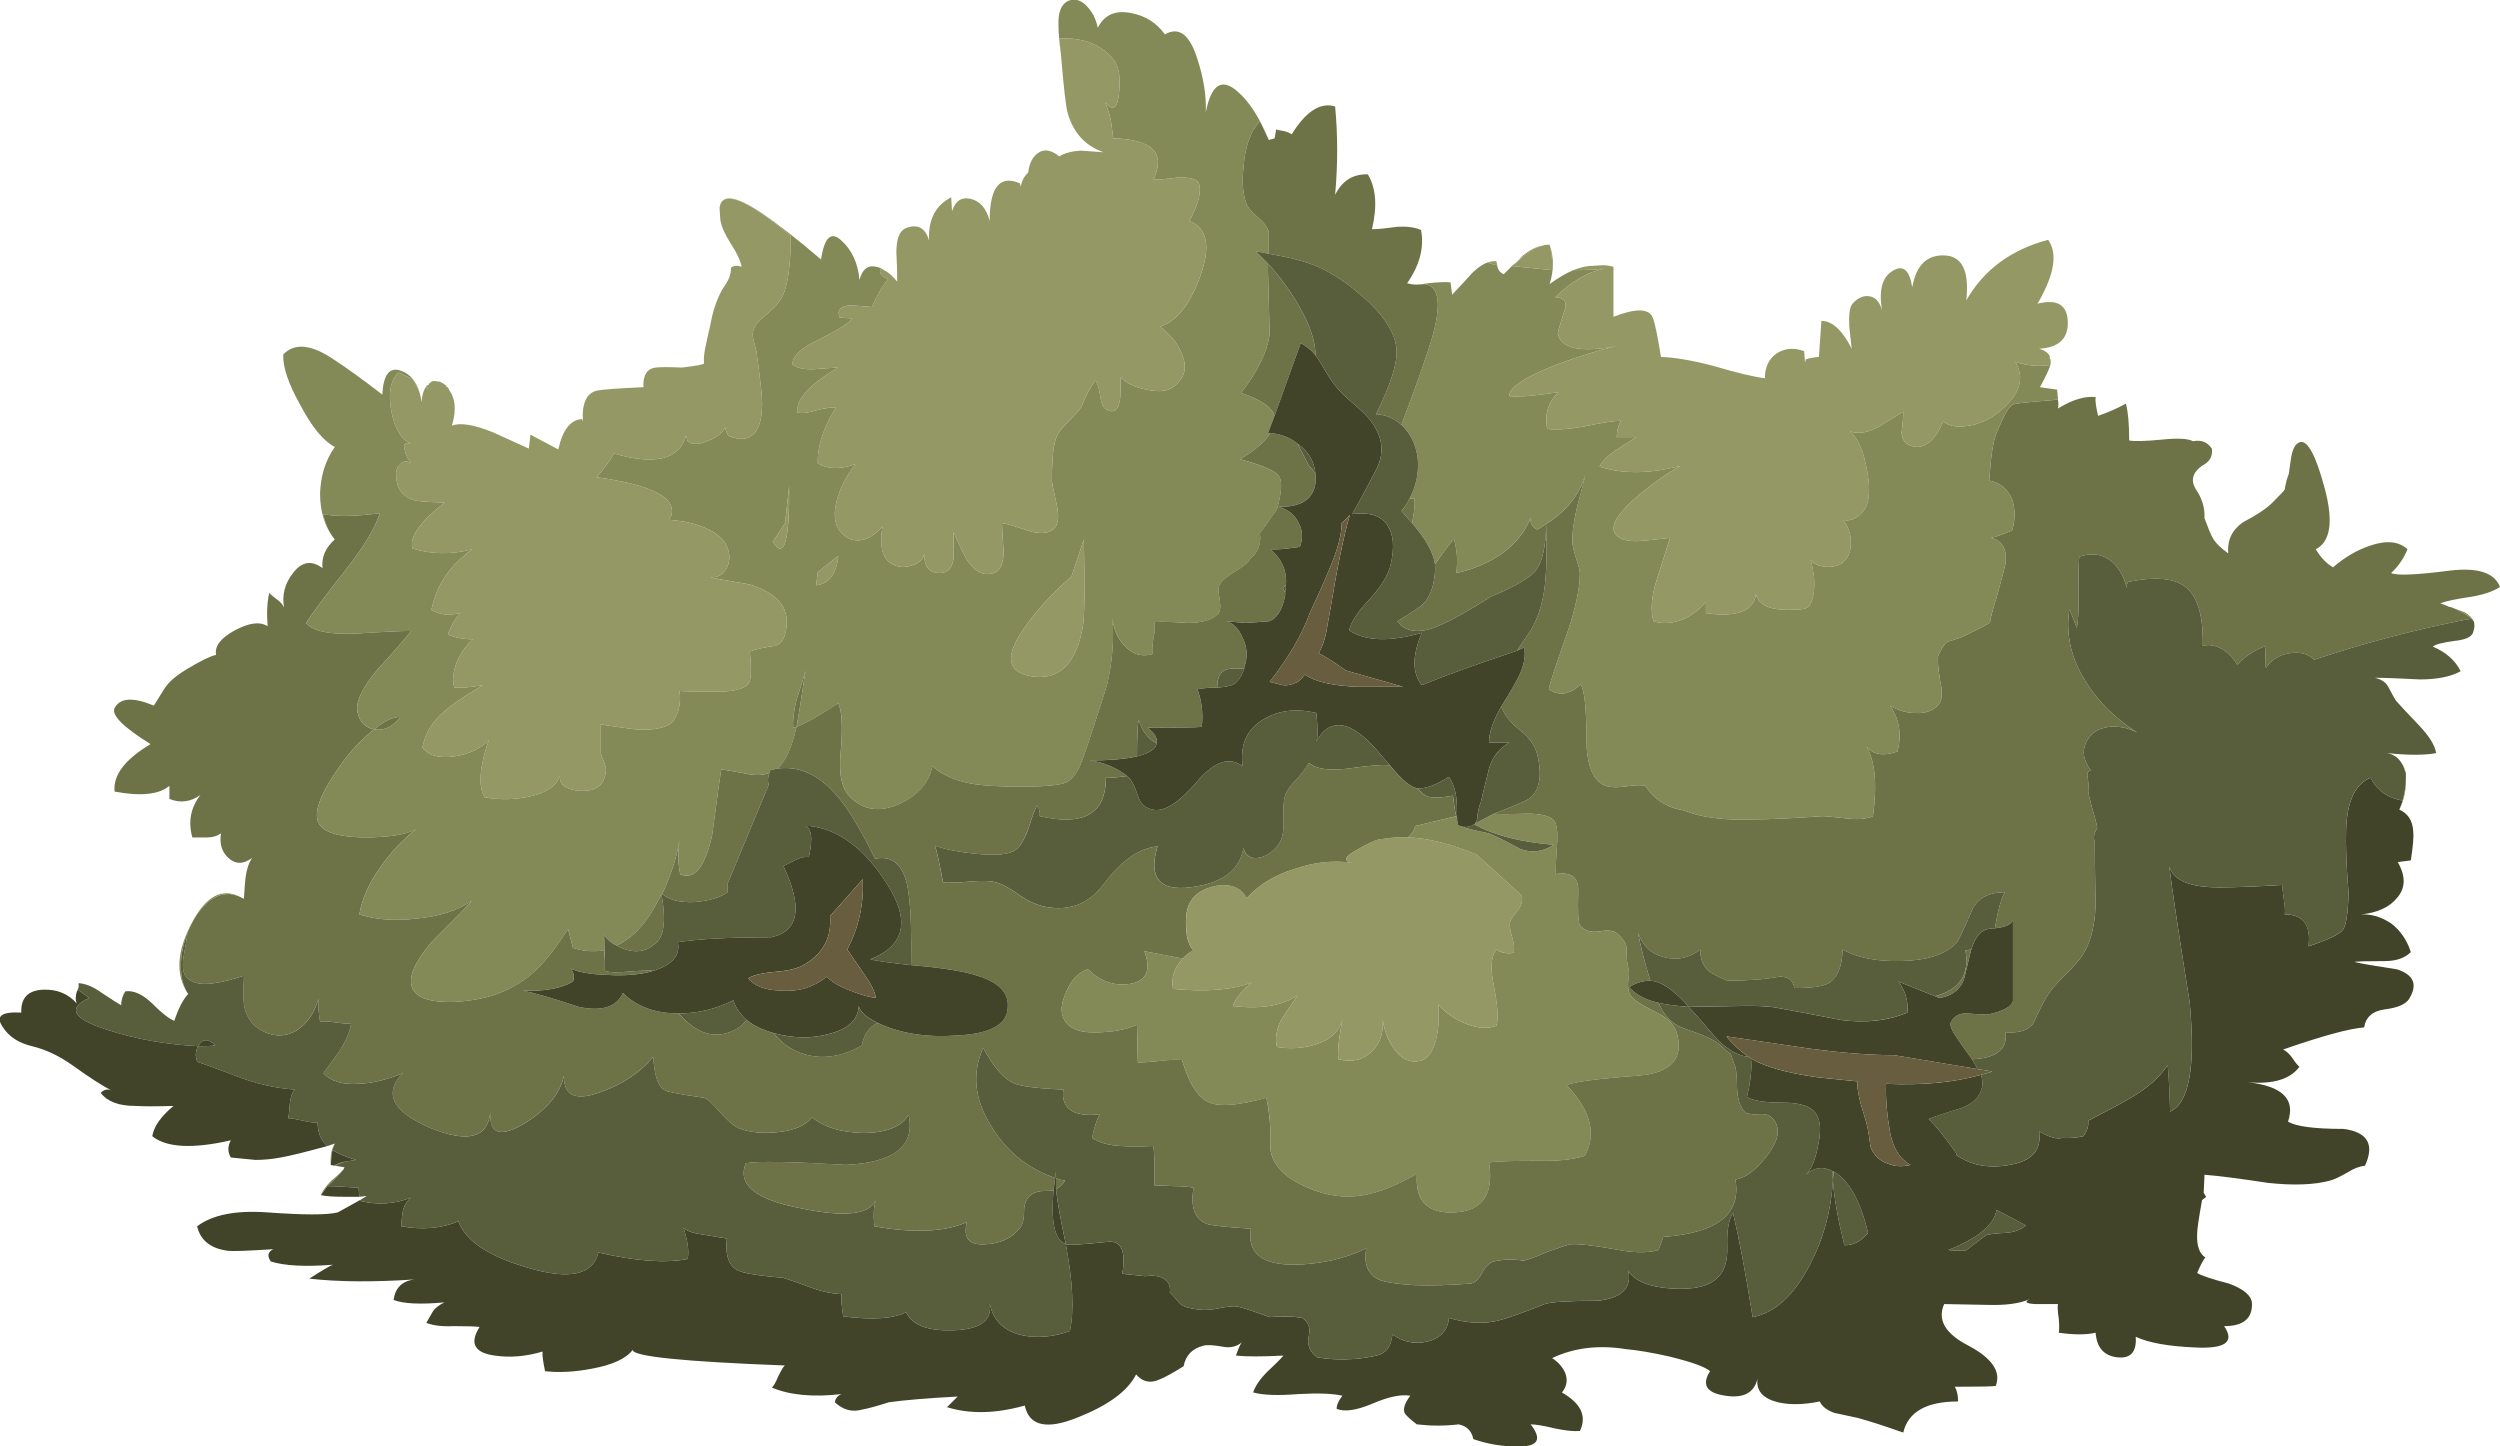 <?xml version="1.0" encoding="UTF-8"?>
<!DOCTYPE svg  PUBLIC '-//W3C//DTD SVG 1.1//EN'  'http://www.w3.org/Graphics/SVG/1.1/DTD/svg11.dtd'>
<svg enable-background="new 0 0 152.7 88.35" version="1.1" viewBox="0 0 152.7 88.35" xml:space="preserve" xmlns="http://www.w3.org/2000/svg">
<g clip-rule="evenodd" fill-rule="evenodd">
	<path d="m125.2 21.9c0.063 0.044 0.063 0.178 0 0.4-0.7 0.1-1.4 0.034-2.101-0.2 0.534 0.9 0.334 1.8-0.6 2.7-0.833 0.833-1.783 1.25-2.85 1.25-0.367 0-0.684-0.1-0.95-0.3-0.533 1.2-1.167 1.7-1.9 1.5-0.399-0.1-0.616-0.367-0.649-0.8 0.066-0.567 0.1-1 0.1-1.3-0.333 0.2-0.85 0.517-1.55 0.95-0.634 0.333-1.2 0.417-1.7 0.25 0.5 0.433 0.85 1.25 1.05 2.45 0.233 1.233 0.117 2.083-0.35 2.55-0.367 0.367-0.75 0.5-1.15 0.4 0.334 0.367 0.5 0.833 0.5 1.4s-0.184 0.983-0.55 1.25c-0.3 0.2-0.684 0.267-1.15 0.2-0.366-0.067-0.616-0.2-0.75-0.4 0.067 0.267 0.134 0.6 0.2 1 0.033 0.5 0.017 0.9-0.05 1.2-0.1 0.434-0.25 0.684-0.45 0.75-0.133 0.067-0.5 0.1-1.1 0.1-1.134 0-1.783-0.317-1.95-0.95-0.134 1.034-1.15 1.417-3.05 1.15v-0.7c-0.4 0.5-0.884 0.867-1.45 1.1-0.634 0.233-1.217 0.267-1.75 0.1-0.2-0.667-0.134-1.517 0.2-2.55 0.5-1.566 0.767-2.417 0.8-2.55-0.8 0.1-1.434 0.167-1.9 0.2-0.8 0.034-1.3-0.15-1.5-0.55-0.199-0.5 0.317-1.267 1.551-2.3 0.933-0.767 1.767-1.35 2.5-1.75-1.9 0.5-3.551 0.517-4.95 0.05 0.166-0.333 0.5-0.667 1-1l1.25-0.8h-1.2c0-0.333 0.083-0.667 0.25-1-0.4 0-1.15 0.117-2.25 0.35-0.934 0.167-1.684 0.217-2.25 0.15-0.167-0.9 0.066-1.65 0.7-2.25-0.667 0.1-1.167 0.167-1.5 0.2-0.566 0.067-1.066 0.083-1.5 0.05-0.066-0.5 0.866-1.133 2.8-1.9 1.533-0.566 2.767-0.95 3.7-1.15-2.2 0.4-3.384 0.133-3.55-0.8 0-0.067 0.133-0.517 0.399-1.35 0.2-0.533 0.017-0.817-0.55-0.85 1-0.967 2-1.55 3-1.75-0.467 0.067-1.1 0.1-1.9 0.1 0.334-0.133 0.65-0.217 0.95-0.25l0.851-0.05c0.199 0 0.416 0.033 0.649 0.1v3.05c1.367-0.533 2.167-0.517 2.4 0.05 0.133 0.333 0.3 1.133 0.5 2.4 0.866 0.034 1.934 0.217 3.2 0.55 1.466 0.433 2.517 0.683 3.149 0.75 0-0.667 0.233-1.167 0.7-1.5 0.5-0.333 1.066-0.383 1.7-0.15l0.05 0.7 0.05-0.2c0.2-0.067 0.467-0.117 0.8-0.15l0.15-2.2c0.667 0 1.283 0.566 1.85 1.7-0.066-0.566-0.116-1.033-0.149-1.4-0.033-0.7 0.033-1.15 0.2-1.35 0.333-0.367 0.683-0.517 1.05-0.45 0.366 0.066 0.616 0.35 0.75 0.85-0.2-1.233 0.017-2.034 0.649-2.4 0.634-0.4 1.034-0.066 1.2 1 0.233-1.333 0.884-1.983 1.95-1.95 1.1 0.033 1.55 0.95 1.35 2.75 1.067-1.867 2.733-3.1 5-3.7 0.601 0.833 0.384 2.133-0.649 3.9 1.2-0.3 1.816 0.067 1.85 1.1s-0.55 1.583-1.75 1.65c0.334 0.1 0.55 0.25 0.65 0.45v0.15zm-99.2 1.75l0.2 0.15-0.15-0.15c0.029-0.087 0.071-0.137 0.125-0.15h0.025v-0.05c0.133-0.167 0.3-0.217 0.5-0.15h0.1c0.133 0.034 0.284 0.117 0.45 0.25v0.05c0.033 0 0.05 0.017 0.05 0.05h0.05c0.066 0.133 0.15 0.283 0.25 0.45 0.233 0.5 0.233 1.133 0 1.9 0.5-0.2 1.333-0.067 2.5 0.4 0.233 0.1 0.967 0.434 2.2 1l0.1-0.85 1.7 0.9c0.267-1.2 0.75-1.817 1.45-1.85l0.05 0.15c-0.067-1.133 0.233-1.767 0.9-1.9 0.4-0.067 1.333-0.133 2.8-0.2-0.033-0.733 0.217-1.133 0.75-1.2 0.3-0.034 0.833-0.034 1.6 0 0.867-0.1 1.317-0.184 1.35-0.25-0.033-0.3 0.017-0.733 0.15-1.3 0.167-0.733 0.283-1.267 0.35-1.6 0.133-0.566 0.333-1.1 0.6-1.6 0.167-0.233 0.283-0.417 0.35-0.55 0.133-0.233 0.2-0.5 0.2-0.8 0.167-0.133 0.383-0.15 0.65-0.05-0.066-0.367-0.283-0.833-0.65-1.4-0.367-0.566-0.583-1.05-0.65-1.45l-0.05-0.75c0.167-1.133 1.617-0.567 4.35 1.7 0 1.434-0.117 2.533-0.35 3.3-0.167 0.5-0.434 0.9-0.8 1.2-0.5 0.434-0.816 0.733-0.95 0.9-0.2 0.3-0.267 0.583-0.2 0.85 0.033 0.167 0.1 0.434 0.2 0.8 0.233 1.667 0.35 2.716 0.35 3.15 0 1.566-0.483 2.3-1.45 2.2-0.3-0.066-0.483-0.117-0.55-0.15-0.133-0.1-0.216-0.283-0.25-0.55-0.167 0.333-0.5 0.6-1 0.8-0.566 0.267-1 0.283-1.3 0.05l-0.1-0.35c-0.4 1.467-1.867 1.833-4.4 1.1-0.2 0.367-0.55 0.85-1.05 1.45 3.367 0.467 4.883 1.25 4.55 2.35l-0.15 0.25c0.967 0.067 1.783 0.267 2.45 0.6 0.8 0.4 1.217 0.95 1.25 1.65 0 0.367-0.1 0.667-0.3 0.9-0.2 0.267-0.483 0.383-0.85 0.35 0 0.033 0.8 0.183 2.4 0.45 1.567 0.5 2.317 1.3 2.25 2.4-0.033 0.767-0.267 1.217-0.7 1.35-0.6 0.066-1.117 0.183-1.55 0.35 0.1 1.034 0.083 1.667-0.05 1.9-0.2 0.333-0.783 0.517-1.75 0.55-1.467 0-2.3-0.017-2.5-0.05 0.067 0.367 0.05 0.75-0.05 1.15-0.133 0.433-0.317 0.733-0.55 0.9-0.5 0.267-1.2 0.367-2.1 0.3-1-0.133-1.7-0.233-2.1-0.3v1.75c0 0.066 0.066 0.25 0.2 0.55 0.1 0.267 0.133 0.467 0.1 0.601-0.1 0.833-0.633 1.216-1.6 1.149-0.833-0.066-1.233-0.366-1.2-0.899-0.2 0.6-0.817 1.017-1.85 1.25-0.9 0.199-1.817 0.216-2.75 0.05-0.4-0.667-0.317-1.834 0.25-3.5-0.5 0.533-1.2 0.866-2.1 1-0.933 0.133-1.583-0.05-1.95-0.55 0.167-0.867 0.633-1.617 1.4-2.25 0.4-0.367 1.167-0.883 2.3-1.55-0.8 0.133-1.383 0.183-1.75 0.15-0.133-0.433-0.083-0.95 0.15-1.55 0.233-0.567 0.567-1.034 1-1.4-0.566 0-1.083-0.1-1.55-0.3 0.2-0.533 0.45-0.967 0.75-1.3-0.7 0.167-1.283 0.1-1.75-0.2 0.3-1.5 1.133-2.733 2.5-3.7-1.267 0.333-2.483 0.317-3.65-0.05-0.133-0.433 0.066-0.95 0.6-1.55 0.167-0.233 0.617-0.65 1.35-1.25-1.033-0.034-1.65-0.083-1.85-0.15-0.7-0.2-1.066-0.683-1.1-1.45-0.034-0.333 0.05-0.583 0.25-0.75 0.2-0.2 0.417-0.217 0.65-0.05-0.233-0.333-0.367-0.633-0.4-0.9-0.067-0.3 0.066-0.4 0.4-0.3-0.6-0.267-1-0.934-1.2-2-0.2-1.1-0.05-1.883 0.45-2.35l0.85 0.4c0.2 0.3 0.35 0.6 0.45 0.9 0.033 0.133 0.067 0.3 0.1 0.5 0.033-0.401 0.117-0.701 0.25-0.901zm38.8-20.35l-0.1-0.95c1.5-0.067 2.617 0.383 3.35 1.35 0.3 0.4 0.4 1.066 0.3 2-0.1 0.933-0.383 1.117-0.85 0.55 0.133 0.3 0.25 0.667 0.35 1.1 0.033 0.233 0.083 0.6 0.15 1.1 2.4 0.066 3.217 0.9 2.45 2.5 0.2 0.033 0.683 0 1.45-0.1 0.733-0.033 1.167 0.066 1.3 0.3 0.133 0.267 0.117 0.667-0.05 1.2-0.1 0.3-0.267 0.683-0.5 1.15 1.1 0.433 1.317 1.567 0.65 3.4-0.633 1.733-1.45 2.75-2.45 3.05 0.667 0.5 1.117 1.066 1.35 1.7 0.333 0.8 0.167 1.45-0.5 1.95-0.367 0.3-0.917 0.367-1.65 0.2-0.7-0.133-1.233-0.383-1.6-0.75 0 0.8-0.017 1.267-0.05 1.4-0.1 0.633-0.383 0.816-0.85 0.55-0.167-0.1-0.283-0.367-0.35-0.8-0.067-0.5-0.167-0.817-0.3-0.95-0.267 0.333-0.55 0.867-0.85 1.6-0.1 0.167-0.367 0.467-0.8 0.9-0.367 0.367-0.6 0.667-0.7 0.9-0.2 0.4-0.3 1.317-0.3 2.75 0 0.067 0.1 0.55 0.3 1.45 0.133 0.633 0.1 1.083-0.1 1.35-0.267 0.367-0.784 0.45-1.55 0.25-0.867-0.3-1.433-0.467-1.7-0.5 0 0.267 0.033 0.833 0.1 1.7 0 0.767-0.2 1.217-0.6 1.35-0.6 0.2-1.133-0.05-1.6-0.75-0.2-0.3-0.483-0.883-0.85-1.75v1.55c-0.067 0.633-0.35 0.95-0.85 0.95-0.633 0-0.95-0.383-0.95-1.15-0.1 0.367-0.367 0.6-0.8 0.7-0.433 0.133-0.816 0.1-1.15-0.1-0.6-0.3-0.8-1.067-0.6-2.3-0.333 0.4-0.7 0.667-1.1 0.8-0.5 0.133-0.933 0.033-1.3-0.3-0.5-0.433-0.633-1.117-0.4-2.05 0.2-0.767 0.583-1.517 1.15-2.25-0.933 0.333-1.7 0.316-2.3-0.05-0.034-1.033 0.333-2.167 1.1-3.4-0.233-0.033-0.617 0.017-1.15 0.15-0.5 0.167-0.9 0.217-1.2 0.15-0.1-0.8 0.733-1.717 2.5-2.75-0.633 0.033-1.117 0.066-1.45 0.1-0.633 0.034-1.083-0.066-1.35-0.3 0-0.5 0.533-1 1.6-1.5 1.2-0.6 1.883-1.033 2.05-1.3l-0.75-0.05c-0.2-0.433 0-0.683 0.6-0.75 0.1 0 0.55 0.033 1.35 0.1 0.367-0.8 0.7-1.367 1-1.7-0.433-0.167-0.583-0.383-0.45-0.65 0.067 0.033 0.133 0.067 0.2 0.1 0.267 0.133 0.533 0.367 0.8 0.7 0-0.733-0.017-1.317-0.05-1.75 0-0.833 0.183-1.333 0.55-1.5 0.733-0.3 1.217-0.05 1.45 0.75-0.067-1.267 0.383-2.15 1.35-2.65l0.05 0.85c0.2-0.633 0.583-0.883 1.15-0.75s0.95 0.583 1.15 1.35c0-2.067 0.617-2.833 1.85-2.3l0.05 0.2c0.066-0.367 0.217-0.65 0.45-0.85 0.067-0.566 0.267-0.966 0.6-1.2 0.367-0.267 0.8-0.2 1.3 0.2 0.333-0.2 0.767-0.316 1.3-0.35l1.4 0.1c-1.133-0.4-1.867-1.216-2.2-2.45-0.1-0.367-0.233-1.55-0.4-3.55zm26.65 12.9c-0.101 0-0.283-0.05-0.55-0.15 0.1-0.066 0.267-0.1 0.5-0.1l0.05 0.25zm1.25-0.25c0.566-0.534 1.083-0.85 1.55-0.95 0.066-0.033 0.134-0.05 0.2-0.05h0.2c0.133 0.5 0.183 1.017 0.149 1.55l-2.45-0.25c0.067-0.067 0.15-0.133 0.25-0.2l0.101-0.1zm-6.7 35.2c1.2 0.033 2.6 0.383 4.2 1.05l2.75 2.5c0.066 0.333-0.017 0.633-0.25 0.899-0.267 0.334-0.417 0.551-0.45 0.65-0.066 0.2-0.033 0.517 0.1 0.95 0.134 0.434 0.167 0.767 0.101 1-0.4 0.066-0.75 0-1.05-0.2-0.334 0.4-0.384 1.15-0.15 2.25 0.233 1.2 0.283 2 0.15 2.4-0.501 0.201-1.101 0.167-1.801-0.099-0.699-0.267-1.283-0.666-1.75-1.2 0.067 0.834 0.017 1.567-0.149 2.2-0.2 0.733-0.517 1.15-0.95 1.25-0.634 0.134-1.167-0.116-1.6-0.75-0.367-0.5-0.601-1.1-0.7-1.8 0.066 0.833-0.15 1.483-0.65 1.95-0.5 0.533-1.184 0.7-2.05 0.5-0.066-0.434 0.017-1.25 0.25-2.45-0.167 0.733-0.717 1.25-1.65 1.55-0.767 0.233-1.55 0.283-2.35 0.15-0.134-0.467-0.05-1.017 0.25-1.65 0.066-0.1 0.4-0.6 1-1.5-0.934 0.634-2.25 0.851-3.95 0.65 0.133-0.4 0.517-0.884 1.15-1.45-1.167 0.467-2.767 0.6-4.8 0.4-0.133-0.667 0.067-1.284 0.6-1.851 0.2-0.233 0.417-0.399 0.65-0.5-0.267-0.267-0.417-0.717-0.45-1.35-0.034-0.566 0.017-1.033 0.15-1.4 0.267-0.633 0.833-1.033 1.7-1.2 0.9-0.133 1.517 0.117 1.851 0.75 0.767-0.833 1.767-1.433 3-1.8 1.161-0.398 2.319-0.515 3.475-0.35-0.61-0.104-0.519-0.37 0.275-0.8 0.733-0.434 1.233-0.65 1.5-0.65 0.598-0.099 1.131-0.133 1.598-0.099zm-36.15-15.4l0.1-0.8 1.25-1c-0.1 1.1-0.55 1.7-1.35 1.8zm-2.65-2.65l0.75-1.15 0.25-2.25c0.033 3.367-0.3 4.5-1 3.4zm18.25 2.1l0.75-2.25c0.066 2.833 0.05 4.583-0.05 5.25-0.4 2.367-1.467 3.4-3.2 3.1-1.467-0.267-1.583-1.267-0.35-3 0.7-1 1.65-2.033 2.85-3.1z" fill="#939865"/>
	<path d="m94.65 14.95c0.267 0.767 0.267 1.566 0 2.4 0.5-0.367 0.983-0.65 1.449-0.85 0.801 0 1.434-0.033 1.9-0.1-1 0.2-2 0.783-3 1.75 0.566 0.033 0.75 0.317 0.55 0.85-0.267 0.833-0.399 1.283-0.399 1.35 0.166 0.933 1.35 1.2 3.55 0.8-0.934 0.2-2.167 0.583-3.7 1.15-1.934 0.767-2.866 1.4-2.8 1.9 0.434 0.033 0.934 0.017 1.5-0.05 0.333-0.033 0.833-0.1 1.5-0.2-0.634 0.6-0.867 1.35-0.7 2.25 0.566 0.066 1.316 0.017 2.25-0.15 1.1-0.233 1.85-0.35 2.25-0.35-0.167 0.333-0.25 0.667-0.25 1h1.2l-1.25 0.8c-0.5 0.333-0.834 0.667-1 1 1.399 0.467 3.05 0.45 4.95-0.05-0.733 0.4-1.567 0.983-2.5 1.75-1.233 1.033-1.75 1.8-1.551 2.3 0.2 0.4 0.7 0.583 1.5 0.55 0.467-0.033 1.101-0.1 1.9-0.2-0.033 0.133-0.3 0.983-0.8 2.55-0.334 1.033-0.4 1.883-0.2 2.55 0.533 0.167 1.116 0.133 1.75-0.1 0.566-0.233 1.05-0.6 1.45-1.1v0.7c1.899 0.267 2.916-0.117 3.05-1.15 0.167 0.633 0.816 0.95 1.95 0.95 0.6 0 0.967-0.033 1.1-0.1 0.2-0.066 0.351-0.316 0.45-0.75 0.066-0.3 0.083-0.7 0.05-1.2-0.066-0.4-0.133-0.733-0.2-1 0.134 0.2 0.384 0.333 0.75 0.4 0.467 0.066 0.851 0 1.15-0.2 0.366-0.267 0.55-0.683 0.55-1.25 0-0.566-0.166-1.033-0.5-1.4 0.4 0.1 0.783-0.033 1.15-0.4 0.467-0.467 0.583-1.317 0.35-2.55-0.2-1.2-0.55-2.017-1.05-2.45 0.5 0.167 1.066 0.083 1.7-0.25 0.7-0.434 1.217-0.75 1.55-0.95 0 0.3-0.033 0.733-0.1 1.3 0.033 0.433 0.25 0.7 0.649 0.8 0.733 0.2 1.367-0.3 1.9-1.5 0.267 0.2 0.583 0.3 0.95 0.3 1.066 0 2.017-0.417 2.85-1.25 0.934-0.9 1.134-1.8 0.6-2.7 0.7 0.233 1.4 0.3 2.101 0.2 0.063-0.222 0.063-0.355 0-0.4 0.064 0.043 0.082 0.16 0.05 0.35-0.066 0.267-0.283 0.733-0.65 1.4l1.051 0.15c0 0.067 0.017 0.25 0.05 0.55v0.05l-0.45 0.05c-1.3 0.1-2.066 0.183-2.3 0.25-0.233 0.1-0.566 0.683-1 1.75-0.2 0.433-0.351 1.4-0.45 2.9 0.667 0.133 1.134 0.517 1.4 1.15 0.199 0.6 0.199 1.233 0 1.9-0.634 0.267-1.067 0.417-1.301 0.45 0.7 0.167 1 0.683 0.9 1.55 0 0.067-0.184 0.767-0.55 2.1-0.233 0.733-0.367 1.233-0.4 1.5-0.066 0.1-0.6 0.383-1.6 0.85-0.101 0.066-0.434 0.183-1 0.35-0.134 0.066-0.316 0.333-0.55 0.8-0.067 0.2-0.034 0.717 0.1 1.55 0.167 0.767 0.134 1.267-0.1 1.5-0.334 0.367-0.801 0.534-1.4 0.5-0.533 0-1.05-0.15-1.55-0.45 0.566 0.833 0.717 1.767 0.45 2.8-0.867 0.3-1.5 0.199-1.9-0.301 0.533 0.867 0.667 2.284 0.4 4.25-0.367 0.167-0.867 0.217-1.5 0.15-0.9-0.1-1.417-0.15-1.551-0.15-1.866 0.134-3.3 0.2-4.3 0.2-1.733 0.066-3.133-0.116-4.2-0.55-1.033-0.167-1.816-0.667-2.35-1.5-0.233-0.066-0.667-0.05-1.3 0.05-0.566 0.066-0.983 0.033-1.25-0.1-0.7-0.367-1.05-1.316-1.05-2.851 0-1.833-0.117-2.933-0.351-3.3-0.666 0.633-1.316 0.733-1.95 0.3 0.067-0.367 0.45-1.533 1.15-3.5 0.5-1.5 0.75-2.684 0.75-3.55 0-0.2-0.066-0.483-0.2-0.85-0.133-0.4-0.217-0.733-0.25-1-0.033-0.534 0.05-1.233 0.25-2.1 0.334-1.267 0.517-1.983 0.55-2.15-0.366 1.267-1.166 2.283-2.399 3.05l-0.55 0.35c-0.334-0.167-0.467-0.417-0.4-0.75-0.3 0.833-0.9 1.583-1.8 2.25-0.867 0.566-1.783 0.95-2.75 1.15 0.1-0.733 0.05-1.433-0.15-2.1-0.267 0.333-0.649 0.85-1.149 1.55-0.101-0.7-0.567-1.534-1.4-2.5 0.134-0.667 0.184-1.167 0.15-1.5h-0.301c0.4-0.767 0.567-1.567 0.5-2.4-0.1-0.867-0.433-1.566-1-2.1 1-2.633 1.65-4.5 1.95-5.6 0.5-1.9 0.316-2.9-0.55-3-0.4 0.066-0.75 0.05-1.05-0.05 0.333 0.1 0.767 0.1 1.3 0 0.6-0.066 1.05-0.083 1.35-0.05l0.1 0.752c0.533-0.567 0.934-1 1.2-1.3 0.533-0.534 1.033-0.784 1.5-0.75-0.233 0-0.4 0.033-0.5 0.1 0.267 0.1 0.449 0.15 0.55 0.15 0.033 0.267 0.166 0.45 0.399 0.55l0.5-0.5 2.45 0.25c0.034-0.533-0.016-1.05-0.149-1.55zm56.45 23c-0.033-0.034-0.083-0.083-0.149-0.15-0.167-0.2-0.566-0.433-1.2-0.7 0.434 0.167 0.7 0.267 0.8 0.3 0.27 0.167 0.45 0.35 0.55 0.55zm-4.15 9.25c-0.033-0.033-0.05-0.066-0.05-0.101-0.067-0.233-0.15-0.416-0.25-0.55 0.13 0.168 0.23 0.385 0.3 0.651zm-0.4 2.25l0.2-0.55c0.134-0.5 0.2-0.934 0.2-1.301 0.03 0.634-0.1 1.251-0.4 1.851zm-125.55 21.95c-0.2 0.267-0.533 0.616-1 1.05l-0.4 0.55c0.1-0.267 0.316-0.566 0.65-0.9 0.367-0.3 0.617-0.534 0.75-0.7zm-0.55-0.2h-0.05c0.233-0.134 0.467-0.217 0.7-0.25-0.233 0.067-0.45 0.15-0.65 0.25zm0-1.35l-0.15 0.4c-0.033 0.2-0.066 0.5-0.1 0.9-0.033-0.567 0.05-1 0.25-1.3zm-15.65-9.55l-0.05 0.15c0 0.033-0.017 0.066-0.05 0.1 0.033-0.1 0.067-0.184 0.1-0.25zm6.65-3.3c-0.267 0.667-0.4 1.333-0.4 2s0.133 1.217 0.4 1.65c-0.733-1.134-0.65-2.551 0.25-4.25 0.867-1.667 1.867-2.2 3-1.601-0.6-0.3-1.2-0.25-1.8 0.15-0.6 0.435-1.083 1.117-1.45 2.051zm26.2 0.75c-0.333-0.167-0.583-0.384-0.75-0.65l0.05 1.601-0.05-0.65c-0.667 0.099-1.3 0.049-1.9-0.151l-0.3-1.15c-0.667 1.033-1.284 1.833-1.85 2.4-0.767 0.733-1.633 1.267-2.6 1.6-0.667 0.233-1.5 0.384-2.5 0.45-1.3 0.033-2.117-0.184-2.45-0.65-0.466-0.633-0.1-1.649 1.1-3.05 1.4-1.4 2.217-2.233 2.45-2.5-0.867 0.6-1.983 0.967-3.35 1.1-1.333 0.167-2.517 0.084-3.55-0.25 0.167-0.966 0.6-1.933 1.3-2.899 0.6-0.867 1.317-1.634 2.15-2.3-0.6 0.333-1.667 0.5-3.2 0.5-1.7-0.034-2.633-0.384-2.8-1.051-0.167-0.566 0.15-1.466 0.95-2.699 0.733-1.167 1.566-2.117 2.5-2.851-0.533-0.1-0.867-0.433-1-1-0.167-0.6 0.233-1.483 1.2-2.65 1.1-1.2 1.784-1.983 2.05-2.35-0.133-0.033-1.267 0.017-3.4 0.15-1.6 0.066-2.6-0.15-3-0.65 0.3-0.5 1.133-1.617 2.5-3.35 1.066-1.367 1.733-2.483 2-3.35-1.567 0.2-2.717 0.217-3.45 0.05 0.1 0.567 0.333 1.083 0.7 1.55-0.6-0.733-0.9-1.667-0.9-2.8 0.034-1.1 0.333-2.05 0.9-2.85-0.7-0.367-1.4-1.216-2.1-2.55-0.733-1.3-1.083-2.333-1.05-3.1 0.7-0.733 1.75-0.617 3.15 0.35 0.767 0.5 1.733 1.2 2.9 2.1 0.066-1.233 0.45-1.717 1.15-1.45 0.567 0.2 0.95 0.667 1.15 1.4-0.1-0.3-0.25-0.6-0.45-0.9l-0.85-0.4c-0.5 0.467-0.65 1.25-0.45 2.35 0.2 1.066 0.6 1.733 1.2 2-0.333-0.1-0.467 0-0.4 0.3 0.033 0.267 0.167 0.567 0.4 0.9-0.233-0.167-0.45-0.15-0.65 0.05-0.2 0.167-0.284 0.417-0.25 0.75 0.033 0.767 0.4 1.25 1.1 1.45 0.2 0.067 0.817 0.117 1.85 0.15-0.733 0.6-1.183 1.017-1.35 1.25-0.533 0.6-0.733 1.117-0.6 1.55 1.167 0.367 2.383 0.383 3.65 0.05-1.367 0.967-2.2 2.2-2.5 3.7 0.467 0.3 1.05 0.367 1.75 0.2-0.3 0.333-0.55 0.767-0.75 1.3 0.467 0.2 0.983 0.3 1.55 0.3-0.433 0.367-0.767 0.833-1 1.4-0.233 0.6-0.283 1.117-0.15 1.55 0.367 0.033 0.95-0.017 1.75-0.15-1.133 0.667-1.9 1.183-2.3 1.55-0.767 0.633-1.233 1.383-1.4 2.25 0.367 0.5 1.017 0.683 1.95 0.55 0.9-0.134 1.6-0.467 2.1-1-0.567 1.666-0.65 2.833-0.25 3.5 0.933 0.166 1.85 0.149 2.75-0.05 1.033-0.233 1.65-0.65 1.85-1.25-0.034 0.533 0.367 0.833 1.2 0.899 0.967 0.066 1.5-0.316 1.6-1.149 0.033-0.134 0-0.334-0.1-0.601-0.133-0.3-0.2-0.483-0.2-0.55v-1.75c0.4 0.067 1.1 0.167 2.1 0.3 0.9 0.067 1.6-0.033 2.1-0.3 0.233-0.167 0.417-0.467 0.55-0.9 0.1-0.4 0.117-0.783 0.05-1.15 0.2 0.033 1.033 0.05 2.5 0.05 0.967-0.033 1.55-0.217 1.75-0.55 0.133-0.233 0.15-0.867 0.05-1.9 0.434-0.167 0.95-0.283 1.55-0.35 0.433-0.133 0.667-0.583 0.7-1.35 0.067-1.1-0.683-1.9-2.25-2.4-1.6-0.267-2.4-0.417-2.4-0.45 0.367 0.033 0.65-0.083 0.85-0.35 0.2-0.233 0.3-0.533 0.3-0.9-0.033-0.7-0.45-1.25-1.25-1.65-0.667-0.333-1.483-0.533-2.45-0.6l0.15-0.249c0.333-1.1-1.183-1.883-4.55-2.35 0.5-0.6 0.85-1.083 1.05-1.45 2.533 0.733 4 0.367 4.4-1.1l0.1 0.35c0.3 0.233 0.733 0.216 1.3-0.05 0.5-0.2 0.833-0.467 1-0.8 0.034 0.267 0.117 0.45 0.25 0.55 0.067 0.033 0.25 0.083 0.55 0.15 0.967 0.1 1.45-0.633 1.45-2.2 0-0.434-0.117-1.483-0.35-3.15-0.1-0.367-0.167-0.633-0.2-0.8-0.067-0.267 0-0.55 0.2-0.85 0.133-0.167 0.45-0.466 0.95-0.9 0.367-0.3 0.633-0.7 0.8-1.2 0.233-0.767 0.35-1.867 0.35-3.3-2.733-2.267-4.183-2.833-4.35-1.7 0.1-0.867 0.95-0.767 2.55 0.3 1.033 0.7 2.25 1.65 3.65 2.85 0.2-1.367 0.617-1.75 1.25-1.15 0.633 0.566 1 1.367 1.1 2.4 0.167-0.667 0.517-0.934 1.05-0.8 0.167 0.034 0.317 0.1 0.45 0.2-0.067-0.033-0.133-0.067-0.2-0.1-0.133 0.267 0.017 0.483 0.45 0.65-0.3 0.333-0.633 0.9-1 1.7-0.8-0.067-1.25-0.1-1.35-0.1-0.6 0.067-0.8 0.317-0.6 0.75l0.75 0.05c-0.167 0.267-0.85 0.7-2.05 1.3-1.067 0.5-1.6 1-1.6 1.5 0.267 0.233 0.717 0.333 1.35 0.3 0.333-0.033 0.817-0.066 1.45-0.1-1.767 1.033-2.6 1.95-2.5 2.75 0.3 0.066 0.7 0.017 1.2-0.15 0.533-0.133 0.917-0.183 1.15-0.15-0.767 1.233-1.133 2.367-1.1 3.4 0.6 0.367 1.367 0.383 2.3 0.05-0.567 0.733-0.95 1.483-1.15 2.25-0.233 0.933-0.1 1.617 0.4 2.05 0.367 0.333 0.8 0.434 1.3 0.3 0.4-0.133 0.767-0.4 1.1-0.8-0.2 1.233 0 2 0.6 2.3 0.333 0.2 0.717 0.233 1.15 0.1 0.434-0.1 0.7-0.333 0.8-0.7 0 0.767 0.316 1.15 0.95 1.15 0.5 0 0.783-0.317 0.85-0.95v-1.55c0.367 0.867 0.65 1.45 0.85 1.75 0.467 0.7 1 0.95 1.6 0.75 0.4-0.133 0.6-0.583 0.6-1.35-0.066-0.867-0.1-1.433-0.1-1.7 0.267 0.033 0.833 0.2 1.7 0.5 0.767 0.2 1.283 0.117 1.55-0.25 0.2-0.267 0.233-0.717 0.1-1.35-0.2-0.9-0.3-1.383-0.3-1.45 0-1.433 0.1-2.35 0.3-2.75 0.1-0.233 0.333-0.533 0.7-0.9 0.433-0.433 0.7-0.733 0.8-0.9 0.3-0.733 0.583-1.267 0.85-1.6 0.133 0.133 0.233 0.45 0.3 0.95 0.066 0.433 0.183 0.7 0.35 0.8 0.467 0.267 0.75 0.083 0.85-0.55 0.033-0.133 0.05-0.6 0.05-1.4 0.367 0.367 0.9 0.617 1.6 0.75 0.733 0.167 1.284 0.1 1.65-0.2 0.667-0.5 0.833-1.15 0.5-1.95-0.233-0.633-0.684-1.2-1.35-1.7 1-0.3 1.816-1.317 2.45-3.05 0.667-1.833 0.45-2.967-0.65-3.4 0.233-0.467 0.4-0.85 0.5-1.15 0.167-0.533 0.184-0.934 0.05-1.2-0.133-0.233-0.567-0.333-1.3-0.3-0.767 0.1-1.25 0.133-1.45 0.1 0.767-1.6-0.05-2.434-2.45-2.5-0.067-0.5-0.117-0.867-0.15-1.1-0.1-0.434-0.217-0.8-0.35-1.1 0.467 0.567 0.75 0.383 0.85-0.55 0.1-0.934 0-1.6-0.3-2-0.733-0.967-1.85-1.417-3.35-1.35l0.1 0.95c-0.1-0.733-0.15-1.316-0.15-1.75-0.033-0.8 0.167-1.3 0.6-1.5 0.433-0.167 0.833-0.033 1.2 0.4 0.3 0.333 0.5 0.75 0.6 1.25 0.4-0.8 1.083-1.1 2.05-0.9 0.867 0.167 1.55 0.6 2.05 1.3 0.867-0.5 1.533 0.017 2 1.55 0.367 1.133 0.533 2.2 0.5 3.2 0.333-1.7 0.983-2.117 1.95-1.25 0.7 0.6 1.333 1.583 1.9 2.95l-0.55-1.15-0.4 0.55c-0.333 0.6-0.533 1.367-0.6 2.3-0.1 0.9-0.034 1.65 0.2 2.25 0.066 0.167 0.283 0.417 0.649 0.75 0.367 0.3 0.601 0.6 0.7 0.9v1.35l-0.8-0.15 0.75 0.75v0.5c0.033 1.133 0.066 2.4 0.1 3.8-0.133 1.067-0.717 2.267-1.75 3.6 1.2 0.4 1.884 0.867 2.05 1.4l-0.399 1.05h0.15c-0.333 0.533-0.949 1.066-1.85 1.6 1.333 0.367 2.116 0.7 2.35 1 0.233 0.3 0.2 0.983-0.1 2.05-0.7 1-1.05 1.483-1.05 1.45 0.1 0.633-0.084 1.15-0.55 1.55-0.167 0.267-0.484 0.533-0.95 0.8-0.5 0.3-0.817 0.567-0.95 0.8-0.1 0.133-0.1 0.433 0 0.9 0.067 0.467 0.033 0.767-0.1 0.9-0.367 0.367-0.983 0.55-1.85 0.55-0.966-0.066-1.65-0.083-2.05-0.05 0.067 0.2 0.05 0.533-0.05 1-0.067 0.467-0.083 0.783-0.05 0.95-0.667 0.2-1.25 0.017-1.75-0.55-0.4-0.433-0.633-0.983-0.7-1.65 0.1 1.3 0 2.617-0.3 3.95-0.133 0.5-0.533 1.75-1.2 3.75l-0.35 1c-0.267 0.733-0.6 1.184-1 1.35-0.4 0.167-1.3 0.25-2.7 0.25-1.233 0-2.183-0.05-2.85-0.149-1.1-0.167-1.966-0.534-2.6-1.101-0.2 1-0.867 1.767-2 2.3-1.2 0.534-2.2 0.4-3-0.399-0.534-0.5-0.733-1.417-0.6-2.75 0.133-1.534 0.083-2.534-0.15-3-1.1 0.733-1.95 1.216-2.55 1.45-0.3 1.333-0.7 2.183-1.2 2.55l-0.4 0.1-0.05 0.149c-0.4 0.166-0.883 0.184-1.45 0.05-0.9-0.167-1.4-0.25-1.5-0.25-0.066 0.4-0.25 1.733-0.55 4-0.433 1.967-1.083 2.767-1.95 2.4-0.133-0.567-0.15-1.267-0.05-2.101-0.133 0.967-0.483 2.066-1.05 3.3h-0.05c-0.767 1.634-1.683 2.684-2.75 3.151zm11-13.35c0.1-0.5 0.283-1.65 0.55-3.45-0.1 0.4-0.284 1-0.55 1.8-0.167 0.667-0.233 1.233-0.2 1.7l0.2-0.05zm-22.475-20.9c-0.054 0.013-0.096 0.063-0.125 0.15l0.15 0.15-0.2-0.15c0.059-0.088 0.117-0.138 0.175-0.15zm68.075-8.5c-0.467 0.1-0.983 0.417-1.55 0.95 0.2-0.233 0.333-0.367 0.399-0.4 0.368-0.3 0.751-0.483 1.151-0.55zm-5.25 35.05l0.05 0.351 0.3 0.1c0.233 0.1 0.767 0.233 1.601 0.4 0.467 0.199 1.1 0.517 1.899 0.949 0.7 0.267 1.384 0.184 2.051-0.25-2.034-0.166-3.65-0.583-4.851-1.25l0.05-0.05 1.15-0.6c0.2 0.033 0.884 0.033 2.05 0 0.8 0 1.334 0.133 1.601 0.399 0.199 0.2 0.267 0.733 0.199 1.601-0.066 1.033-0.1 1.6-0.1 1.7 0.967-0.167 1.434 0.183 1.4 1.05-0.034 1.233 0 1.916 0.1 2.05 0.233 0.333 0.616 0.467 1.15 0.4 0.533-0.101 0.899-0.067 1.1 0.1 0.434 0.366 0.634 0.7 0.6 1 0 0.5 0.034 0.866 0.101 1.1 0.066 0.2 0.066 0.483 0 0.851-0.033 0.366 0.017 0.649 0.149 0.85 0.167 0.267 0.667 0.601 1.5 1 0.767 0.367 1.217 0.834 1.351 1.4 0.366 1.5-0.417 2.333-2.351 2.5-2.666 0.2-4.133 0.399-4.399 0.6 1.467 1.533 1.833 2.967 1.1 4.3-0.733 0.233-1.7 0.334-2.899 0.301-1.467 0-2.45 0.033-2.95 0.1 0.3 1.934-0.384 2.95-2.05 3.05-1.7 0.101-2.483-0.684-2.351-2.35-1.233 0.7-2.316 1.133-3.25 1.3-1.133 0.2-2.267 0.05-3.399-0.45-1.367-0.566-2.134-1.333-2.301-2.3 0.034-1.233-0.05-2.3-0.25-3.2-1.667 0.467-2.816 0.566-3.45 0.3-0.7-0.267-1.267-1.133-1.7-2.6-0.333-0.033-0.784-0.017-1.35 0.05-0.633 0.066-1.083 0.101-1.35 0.101l-0.051-2.303c-0.633 0.267-1.367 0.417-2.2 0.45-1 0.066-1.683-0.1-2.05-0.5-0.434-0.467-0.467-1.1-0.1-1.899 0.3-0.767 0.75-1.25 1.35-1.45 0.733 0.733 1.583 1.033 2.55 0.899 1.033-0.166 1.333-0.833 0.9-2l2.35 0.45c-0.533 0.566-0.733 1.184-0.6 1.851 2.033 0.199 3.633 0.066 4.8-0.4-0.633 0.566-1.017 1.05-1.15 1.45 1.7 0.2 3.017-0.017 3.95-0.65-0.6 0.9-0.934 1.4-1 1.5-0.3 0.634-0.384 1.184-0.25 1.65 0.8 0.133 1.583 0.083 2.35-0.15 0.934-0.3 1.483-0.816 1.65-1.55-0.233 1.2-0.316 2.017-0.25 2.45 0.866 0.2 1.55 0.033 2.05-0.5 0.5-0.467 0.717-1.117 0.65-1.95 0.1 0.7 0.333 1.3 0.7 1.8 0.433 0.634 0.966 0.884 1.6 0.75 0.434-0.1 0.75-0.517 0.95-1.25 0.166-0.633 0.217-1.366 0.149-2.2 0.467 0.534 1.051 0.934 1.75 1.2 0.7 0.267 1.301 0.3 1.801 0.101 0.133-0.4 0.083-1.2-0.15-2.4-0.233-1.1-0.184-1.85 0.15-2.25 0.3 0.2 0.649 0.267 1.05 0.2 0.066-0.233 0.033-0.566-0.101-1-0.133-0.434-0.166-0.75-0.1-0.95 0.033-0.1 0.184-0.316 0.45-0.65 0.233-0.267 0.316-0.566 0.25-0.899l-2.75-2.5c-1.601-0.667-3-1.017-4.2-1.05 0.233-0.2 0.384-0.434 0.45-0.7l2.5-0.601 0.051 0.198zm22.95 21.5h0.05l-0.05 0.55v-0.55zm-64.75-38.45c0.7 1.1 1.033-0.033 1-3.4l-0.25 2.25-0.75 1.15zm2.65 2.65c0.8-0.1 1.25-0.7 1.35-1.8l-1.25 1-0.1 0.8zm-27 8.8c0.6 0.1 1.133-0.15 1.6-0.75-0.4-0.033-0.933 0.217-1.6 0.75zm42.6-9.35c-1.2 1.066-2.15 2.1-2.85 3.1-1.233 1.733-1.117 2.733 0.35 3 1.733 0.3 2.8-0.733 3.2-3.1 0.1-0.667 0.117-2.417 0.05-5.25l-0.75 2.25z" fill="#848958"/>
	<path d="m118.2 60.85c1.5-0.399 2.116-1.333 1.85-2.8l0.35-0.05c-0.101 0.4-0.25 1.017-0.45 1.85-0.267 0.634-0.767 1-1.5 1.101l-0.25-0.101zm2.25 3.85c-0.467-0.634-0.783-1.084-0.95-1.351-0.3-0.433-0.417-0.733-0.35-0.899 0.199-0.4 0.55-0.584 1.05-0.55 0.733 0.066 1.166 0.083 1.3 0.05 0.866-0.2 1.35-0.467 1.45-0.8v-4.95c-0.101 0.267-0.467 0.434-1.101 0.5 0.167-1.033 0.367-1.767 0.601-2.2-1 0-1.667 0.366-2 1.1-0.533 1.233-0.851 1.9-0.95 2-0.667 0.7-1.8 1.067-3.4 1.101-1.466 0.033-2.649-0.2-3.55-0.7-0.033 1.033-0.316 1.717-0.85 2.05-0.334 0.2-1.033 0.3-2.101 0.3-0.066-0.466-0.366-0.699-0.899-0.699-0.867 0.166-1.934 0.25-3.2 0.25-0.634-0.267-1.033-0.483-1.2-0.65-0.3-0.3-0.45-0.717-0.45-1.25-0.699 0.533-1.449 0.684-2.25 0.45-0.767-0.2-1.283-0.7-1.55-1.5 0.134 0.767 0.384 1.75 0.75 2.95-0.467 0-0.899 0.133-1.3 0.399 0.434 0.467 1.033 0.783 1.8 0.95l0.101 0.2c0.333 0.733 0.899 1.217 1.699 1.45 1 0.333 1.667 0.649 2 0.949 0.334 0.334 0.534 0.5 0.601 0.5l0.25 0.7c0.1 0.2 0.149 0.684 0.149 1.45 0.034 0.634 0.184 1.1 0.45 1.4 0.134 0.133 0.45 0.183 0.95 0.149 0.434-0.033 0.75 0.134 0.95 0.5 0.3 0.566 0.1 1.283-0.601 2.15-0.633 0.8-1.25 1.25-1.85 1.35 0.366 2.101-1.1 3.267-4.4 3.5l-0.3 0.8c-0.666 0.2-1.566 0.184-2.7-0.05-1.3-0.233-2.183-0.333-2.649-0.3-0.2 0.033-0.667 0.184-1.4 0.45-0.767 0.333-1.267 0.517-1.5 0.55-0.633-0.1-1.233-0.083-1.8 0.05-0.267 0.066-0.5 0.283-0.7 0.65-0.2 0.399-0.434 0.633-0.7 0.7-1.267 0.1-2.416 0.133-3.449 0.1-1.101-0.066-1.834-0.184-2.2-0.35-0.667-0.334-0.917-0.967-0.75-1.9-1.3 0.634-2.767 0.967-4.4 1-2 0-2.883-0.733-2.649-2.2-1.567-0.1-2.467-0.2-2.7-0.3-0.733-0.3-1-1.033-0.8-2.2-0.3-0.066-0.7-0.1-1.2-0.1l-1.2-0.05c0.033-1.067 0.017-1.867-0.05-2.4-0.867 0.033-1.517 0.033-1.95 0-0.767-0.033-1.367-0.2-1.8-0.5 0.167-0.767 0.333-1.25 0.5-1.45-0.667 0.101-1.217 0.05-1.65-0.149-0.5-0.267-0.7-0.717-0.6-1.351-1.633-0.066-2.65-0.2-3.05-0.399-0.6-0.267-1.217-0.983-1.85-2.15-0.7 1.566-0.533 3.167 0.5 4.8 0.934 1.533 2.233 2.584 3.9 3.15l-0.1 0.75c-0.067 0.033-0.317 0.05-0.75 0.05-0.3 0.033-0.533 0.134-0.7 0.3-0.233 0.2-0.35 0.517-0.35 0.95s-0.083 0.767-0.25 1c-0.5 0.634-1.216 0.967-2.15 1-0.967 0.066-1.333-0.384-1.1-1.35-1.367 0.6-3.25 0.683-5.65 0.25-0.066-0.733-0.033-1.267 0.1-1.601-0.4 0.9-1.933 1.066-4.6 0.5-2.767-0.533-3.883-1.45-3.35-2.75 0.7-0.133 2.733-0.1 6.1 0.101 2.964-0.133 4.247-1.15 3.847-3.05-0.467 0.733-1.4 1.101-2.8 1.101-1.333-0.033-2.367-0.351-3.1-0.95-0.4 0.5-1.1 0.8-2.1 0.9-0.933 0.1-1.733 0.017-2.4-0.25-0.333-0.167-0.717-0.5-1.15-1-0.434-0.5-0.75-0.784-0.95-0.851-1.167-0.166-1.917-0.3-2.25-0.399-0.5-0.134-0.783-0.834-0.85-2.101-0.833 1-1.95 1.733-3.35 2.2-1.433 0.5-2.133 0.15-2.1-1.05-0.233 1.066-1 2.017-2.3 2.85-1.554 0.959-2.288 0.751-2.2-0.625-0.149 1.577-1.366 1.902-3.65 0.976-2.333-1-2.9-2.117-1.7-3.351-0.967 0.4-1.867 0.617-2.7 0.65-0.967 0.066-1.683-0.15-2.15-0.65 0.467-0.633 0.817-1.116 1.05-1.45 0.367-0.6 0.583-1.133 0.65-1.6-0.2 0.033-0.517 0.017-0.95-0.05-0.467-0.066-0.783-0.084-0.95-0.05-0.1-0.634-0.133-1.101-0.1-1.4-0.233 0.866-0.684 1.517-1.35 1.95-0.767 0.434-1.55 0.383-2.35-0.15-0.467-0.333-0.75-0.816-0.85-1.45-0.033-0.3-0.033-0.883 0-1.75-0.733 0.233-1.333 0.384-1.8 0.45-0.833 0.134-1.417 0-1.75-0.399-0.167-0.2-0.217-0.584-0.15-1.15 0.133-0.7 0.216-1.2 0.25-1.5 0.367-0.934 0.85-1.616 1.45-2.05 0.6-0.4 1.2-0.45 1.8-0.15l0.2 0.101c0.033-0.567 0.067-1 0.1-1.301 0.067-0.5 0.2-0.899 0.4-1.199-0.533 0.399-1.017 0.399-1.45 0-0.4-0.367-0.55-0.867-0.45-1.5-0.233 0.166-0.517 0.25-0.85 0.25h-0.9c-0.267-0.967-0.1-1.834 0.5-2.601-0.6 0.434-1.233 0.517-1.9 0.25v-0.801c-0.633 0.533-1.75 0.65-3.35 0.35-0.1-1 0.633-1.966 2.2-2.899-1.667-1.034-2.4-1.767-2.2-2.2 0.333-0.633 1.133-0.683 2.4-0.15 0.467-0.767 0.733-1.184 0.8-1.25 0.267-0.333 0.683-0.667 1.25-1 0.833-0.5 1.417-0.783 1.75-0.85-0.1-0.533 0.283-1.033 1.15-1.5s1.533-0.55 2-0.25c-0.067-0.8-0.033-1.483 0.1-2.05 0.033 0.066 0.183 0.2 0.45 0.4 0.2 0.133 0.35 0.3 0.45 0.5-0.133-0.767 0.05-1.467 0.55-2.1 0.533-0.7 1.133-0.8 1.8-0.3-0.067-0.667 0.183-1.25 0.75-1.75-0.367-0.467-0.6-0.983-0.7-1.55 0.733 0.167 1.883 0.15 3.45-0.05-0.267 0.867-0.934 1.983-2 3.35-1.367 1.733-2.2 2.85-2.5 3.35 0.4 0.5 1.4 0.717 3 0.65 2.133-0.133 3.267-0.184 3.4-0.15-0.267 0.367-0.95 1.15-2.05 2.35-0.966 1.167-1.367 2.05-1.2 2.65 0.133 0.567 0.467 0.9 1 1-0.934 0.733-1.767 1.684-2.5 2.851-0.8 1.233-1.117 2.133-0.95 2.699 0.167 0.667 1.1 1.017 2.8 1.051 1.533 0 2.6-0.167 3.2-0.5-0.833 0.666-1.55 1.433-2.15 2.3-0.7 0.967-1.133 1.934-1.3 2.899 1.033 0.334 2.216 0.417 3.55 0.25 1.367-0.133 2.483-0.5 3.35-1.1-0.233 0.267-1.05 1.1-2.45 2.5-1.2 1.4-1.566 2.417-1.1 3.05 0.333 0.467 1.15 0.684 2.45 0.65 1-0.066 1.833-0.217 2.5-0.45 0.967-0.333 1.833-0.866 2.6-1.6 0.566-0.567 1.183-1.367 1.85-2.4l0.3 1.149c0.6 0.199 1.233 0.25 1.9 0.149l0.05 0.65v0.6c0.267 0.101 0.733 0.117 1.4 0.05 0.8-0.066 1.316-0.083 1.55-0.05-0.767 0.233-1.7 0.316-2.8 0.25-1.033-0.033-1.783-0.166-2.25-0.399 0.2 0.233 0.25 0.5 0.15 0.8-0.733 0.434-1.767 0.616-3.1 0.55 0.7 0.134 1.85 0.467 3.45 1 1.4 0.3 2.3 0.017 2.7-0.85 0.833 0.833 1.967 1.25 3.4 1.25 0.966 1.1 1.95 1.5 2.95 1.199 0.5-0.133 0.9-0.399 1.2-0.8 0.4 0.334 0.95 0.601 1.65 0.8 0.6 0.767 1.383 1.233 2.35 1.4 1 0.167 2.017-0.05 3.05-0.65 0.1-0.633 0.4-1.083 0.9-1.35h0.1c1.367 0.634 2.967 0.884 4.8 0.75 2-0.1 3.033-0.65 3.1-1.65 0.1-0.933-0.517-1.6-1.85-2-0.767-0.267-2.117-0.483-4.05-0.649 0.033-1.967-0.017-3.417-0.15-4.351-0.2-1.666-0.883-2.383-2.05-2.149-0.867-1.767-1.617-3.017-2.25-3.75-1.133-1.367-2.383-1.95-3.75-1.75 0.5-0.367 0.9-1.217 1.2-2.55 0.6-0.233 1.45-0.717 2.55-1.45 0.233 0.466 0.283 1.466 0.15 3-0.133 1.333 0.066 2.25 0.6 2.75 0.8 0.8 1.8 0.934 3 0.399 1.133-0.533 1.8-1.3 2-2.3 0.633 0.566 1.5 0.934 2.6 1.101 0.667 0.1 1.617 0.149 2.85 0.149 1.4 0 2.3-0.083 2.7-0.25 0.4-0.166 0.733-0.616 1-1.35l0.35-1c0.667-2 1.066-3.25 1.2-3.75 0.3-1.333 0.4-2.65 0.3-3.95 0.066 0.667 0.3 1.217 0.7 1.65 0.5 0.567 1.083 0.75 1.75 0.55-0.033-0.167-0.017-0.483 0.05-0.95 0.1-0.467 0.117-0.8 0.05-1 0.4-0.033 1.083-0.017 2.05 0.05 0.867 0 1.483-0.183 1.85-0.55 0.133-0.133 0.167-0.433 0.1-0.9-0.1-0.467-0.1-0.767 0-0.9 0.133-0.233 0.45-0.5 0.95-0.8 0.466-0.267 0.783-0.533 0.95-0.8 0.466-0.4 0.649-0.917 0.55-1.55 0 0.034 0.35-0.45 1.05-1.45 0.3-1.067 0.333-1.75 0.1-2.05s-1.017-0.633-2.35-1c0.9-0.533 1.517-1.066 1.85-1.6 0.667 0.066 1.217 0.283 1.65 0.65l0.7 1.35c0.2 0.2 0.333 0.367 0.399 0.5 0.067 0.6-0.066 1.083-0.399 1.45-0.4 0.4-1.017 0.583-1.851 0.55 0.567 0.167 0.967 0.483 1.2 0.95 0.267 0.467 0.3 0.967 0.101 1.5-0.867 0.133-1.467 0.184-1.801 0.15 0.7 0.6 1.017 1.333 0.95 2.2l-0.2 0.15 0.15 0.3v0.15c-0.167 0.9-0.5 1.433-1 1.6l-1.4 0.1c-0.466-0.033-0.866-0.066-1.2-0.1 0.4 0.1 0.717 0.4 0.95 0.9 0.333 0.633 0.383 1.267 0.15 1.9v0.1c-0.733-0.067-1.183 0-1.35 0.2-0.2 0.167-0.3 0.483-0.3 0.95-0.5 0-0.9 0.033-1.2 0.1 0.267 0.8 0.35 1.566 0.25 2.3-0.367 0.033-1.467 0.05-3.3 0.05 0.433 0.333 0.617 0.649 0.55 0.95-0.533-0.267-0.9-0.75-1.1-1.45-0.066 0.333-0.1 1.083-0.1 2.25-0.733 0.166-1.7 0.25-2.9 0.25 0.833 0.1 1.6 0.416 2.3 0.95-0.8 0.1-1.233 0.133-1.3 0.1 0 2.2-1.35 2.983-4.05 2.35 0.033-0.233-0.017-0.449-0.15-0.649-0.1 0.133-0.283 0.616-0.55 1.45-0.233 0.633-0.483 1.05-0.75 1.25-0.4 0.3-1.216 0.383-2.45 0.25-1.033-0.101-1.867-0.267-2.5-0.5 0.1 0.233 0.267 0.983 0.5 2.25 0.3 0.033 0.85 0.017 1.65-0.051 0.733-0.066 1.267-0.05 1.6 0.051 0.367 0.1 0.85 0.366 1.45 0.8 0.534 0.366 1.067 0.6 1.6 0.7 1.467 0.267 2.65-0.217 3.55-1.45 1.066-1.4 2.15-2.15 3.25-2.25-0.567 1.899 0.1 2.733 2 2.5 1.933-0.233 3.017-1.033 3.25-2.4 0.133 0.467 0.434 0.667 0.899 0.601 0.434-0.067 0.817-0.301 1.15-0.7 0.3-0.334 0.434-0.867 0.4-1.601-0.034-0.833 0.017-1.383 0.149-1.649 0.101-0.233 0.334-0.533 0.7-0.9 0.366-0.434 0.6-0.75 0.7-0.95 0.434 0.367 1.217 0.483 2.35 0.351 1.4-0.2 2.267-0.267 2.601-0.2 0.733 0.9 1.3 1.366 1.699 1.4 0.2 0.267 0.4 0.433 0.601 0.5 0.3 0.1 0.816 0.083 1.55-0.051 0.066 0.601 0.134 1.017 0.2 1.25l-2.5 0.601c-0.066 0.267-0.217 0.5-0.45 0.7-0.467-0.034-1 0-1.6 0.1-0.267 0-0.767 0.217-1.5 0.65-0.794 0.43-0.886 0.696-0.275 0.8-1.155-0.165-2.313-0.049-3.475 0.35-1.233 0.367-2.233 0.967-3 1.8-0.333-0.633-0.95-0.883-1.851-0.75-0.867 0.167-1.433 0.567-1.7 1.2-0.133 0.367-0.184 0.834-0.15 1.4 0.033 0.633 0.183 1.083 0.45 1.35-0.233 0.101-0.45 0.267-0.65 0.5l-2.347-0.452c0.434 1.167 0.133 1.834-0.9 2-0.967 0.134-1.817-0.166-2.55-0.899-0.6 0.2-1.05 0.684-1.35 1.45-0.367 0.8-0.333 1.433 0.1 1.899 0.367 0.4 1.05 0.566 2.05 0.5 0.833-0.033 1.567-0.184 2.2-0.45l0.05 2.3c0.267 0 0.717-0.034 1.35-0.101 0.566-0.066 1.017-0.083 1.35-0.05 0.433 1.467 1 2.333 1.7 2.6 0.633 0.267 1.783 0.167 3.45-0.3 0.2 0.9 0.284 1.967 0.25 3.2 0.167 0.967 0.934 1.733 2.301 2.3 1.133 0.5 2.267 0.65 3.399 0.45 0.934-0.167 2.017-0.6 3.25-1.3-0.133 1.666 0.65 2.45 2.351 2.35 1.666-0.1 2.35-1.116 2.05-3.05 0.5-0.066 1.483-0.1 2.95-0.1 1.199 0.033 2.166-0.067 2.899-0.301 0.733-1.333 0.367-2.767-1.1-4.3 0.267-0.2 1.733-0.399 4.399-0.6 1.934-0.167 2.717-1 2.351-2.5-0.134-0.566-0.584-1.033-1.351-1.4-0.833-0.399-1.333-0.733-1.5-1-0.133-0.2-0.183-0.483-0.149-0.85 0.066-0.367 0.066-0.65 0-0.851-0.066-0.233-0.101-0.6-0.101-1.1 0.034-0.3-0.166-0.634-0.6-1-0.2-0.167-0.566-0.2-1.1-0.1-0.534 0.066-0.917-0.067-1.15-0.4-0.1-0.134-0.134-0.816-0.1-2.05 0.033-0.867-0.434-1.217-1.4-1.05 0-0.101 0.033-0.667 0.1-1.7 0.067-0.867 0-1.4-0.199-1.601-0.267-0.263-0.801-0.396-1.601-0.396-1.166 0.033-1.85 0.033-2.05 0 1.3-0.5 2.033-0.816 2.2-0.95 0.566-0.467 0.733-1.283 0.5-2.45-0.134-0.666-0.483-1.217-1.05-1.65-0.634-0.5-1.034-1-1.2-1.5 0.5-0.8 0.85-1.4 1.05-1.8 0.333-0.667 0.45-1.267 0.35-1.8l-0.449 0.2 0.85-1.25c0.5-0.833 0.8-1.883 0.9-3.15 0.066-0.7 0.083-1.817 0.05-3.35 1.233-0.767 2.033-1.783 2.399-3.05-0.033 0.167-0.216 0.883-0.55 2.15-0.2 0.867-0.283 1.566-0.25 2.1 0.033 0.267 0.117 0.6 0.25 1 0.134 0.367 0.2 0.65 0.2 0.85 0 0.867-0.25 2.05-0.75 3.55-0.7 1.967-1.083 3.133-1.15 3.5 0.634 0.433 1.284 0.333 1.95-0.3 0.233 0.367 0.351 1.467 0.351 3.3 0 1.534 0.35 2.483 1.05 2.851 0.267 0.133 0.684 0.166 1.25 0.1 0.633-0.1 1.066-0.116 1.3-0.05 0.533 0.833 1.316 1.333 2.35 1.5 1.067 0.434 2.467 0.616 4.2 0.55 1 0 2.434-0.066 4.3-0.2 0.134 0 0.65 0.051 1.551 0.15 0.633 0.066 1.133 0.017 1.5-0.15 0.267-1.966 0.133-3.383-0.4-4.25 0.4 0.5 1.033 0.601 1.9 0.301 0.267-1.034 0.116-1.967-0.45-2.8 0.5 0.3 1.017 0.45 1.55 0.45 0.6 0.034 1.066-0.133 1.4-0.5 0.233-0.233 0.267-0.733 0.1-1.5-0.134-0.833-0.167-1.35-0.1-1.55 0.233-0.467 0.416-0.733 0.55-0.8 0.566-0.167 0.899-0.284 1-0.35 1-0.467 1.533-0.75 1.6-0.85 0.033-0.267 0.167-0.767 0.4-1.5 0.366-1.333 0.55-2.033 0.55-2.1 0.1-0.867-0.2-1.383-0.9-1.55 0.233-0.033 0.667-0.184 1.301-0.45 0.199-0.667 0.199-1.3 0-1.9-0.267-0.633-0.733-1.017-1.4-1.15 0.1-1.5 0.25-2.467 0.45-2.9 0.434-1.067 0.767-1.65 1-1.75 0.233-0.067 1-0.15 2.3-0.25l0.45-0.05c0.033 0.2 0.033 0.383 0 0.55 0.866-0.534 1.633-0.767 2.3-0.7-0.033 0.2 0.017 0.583 0.15 1.15 0.666-0.233 1.233-0.483 1.699-0.75 0.134 0.5 0.2 1.25 0.2 2.25 0.267 0.067 0.934 0.05 2-0.05 0.967-0.1 1.601-0.067 1.9 0.1 0.5-0.1 0.883 0.05 1.149 0.45 0.067 0.467-0.133 0.817-0.6 1.05-0.566 0.4-0.7 0.867-0.4 1.4 0.4 0.566 0.584 1.167 0.551 1.8 0.233 0.633 0.399 1.033 0.5 1.2 0.166 0.3 0.483 0.617 0.949 0.95-0.066-0.8 0.233-1.433 0.9-1.9 0.833-0.433 1.434-0.833 1.8-1.2 0.5-0.5 0.75-0.767 0.75-0.8 0.066-0.4 0.15-0.717 0.25-0.95l0.15-1.05c0.1-0.533 0.283-0.833 0.55-0.9 0.467-0.1 0.967 0.85 1.5 2.85s0.35 3.233-0.55 3.7c0.3 0.5 0.649 0.867 1.05 1.1 0.7-0.6 1.434-1.033 2.2-1.3 1.033-0.367 1.816-0.3 2.35 0.2-0.233 0.567-0.566 1.05-1 1.45 0.334 0.167 1.533 0.117 3.601-0.15 1.699-0.2 2.716 0.133 3.05 1-0.4 0.267-0.983 0.467-1.75 0.6-0.934 0.133-1.566 0.267-1.9 0.4 0.2 0.066 0.367 0.133 0.5 0.2l0.2 0.05c0.634 0.267 1.033 0.5 1.2 0.7l-0.351 0.05c-3.199 0.633-6.283 1.45-9.25 2.45-0.366-0.367-0.866-0.5-1.5-0.4-0.633 0.1-1.116 0.4-1.449 0.9-0.034-0.633-0.034-1.083 0-1.35-0.7 0.267-1.284 0.65-1.75 1.15-0.233-0.4-0.534-0.717-0.9-0.95-0.434-0.233-0.833-0.3-1.2-0.2 0.033-1.733-0.283-2.9-0.95-3.5-0.666-0.633-1.883-0.767-3.649-0.4-0.033 0.133-0.05 0.25-0.05 0.35-0.167-0.667-0.45-1.183-0.851-1.55-0.566-0.5-1.25-0.617-2.05-0.35-0.033 0.4-0.05 1.133-0.05 2.2 0.033 0.933 0 1.65-0.101 2.15l-0.45-1.152c-0.233 1.5 0.083 2.95 0.949 4.35 0.733 1.233 1.801 2.3 3.2 3.2-0.566-0.3-1.149-0.417-1.75-0.35-0.7 0.1-1.166 0.434-1.399 1-0.233 0.5-0.134 1.05 0.3 1.649-0.167 0.066-0.233 0.184-0.2 0.351 0.066 0.366 0.083 0.666 0.05 0.899 0 0.134 0.084 0.5 0.25 1.101 0.2 0.666 0.3 1.066 0.3 1.199-0.199 0.267-0.25 0.551-0.149 0.851 0 0.8 0.017 2.1 0.05 3.899-0.066 1.534-0.45 2.684-1.15 3.45-0.166 0.2-0.5 0.55-1 1.05-0.366 0.367-0.649 0.717-0.85 1.051-0.233 0.399-0.5 0.933-0.8 1.6-0.3 0.434-0.867 0.616-1.7 0.55 0.13 1.033-0.55 1.584-2.05 1.65zm-42.95-49.2v-1.35c-0.1-0.3-0.333-0.6-0.7-0.9-0.366-0.333-0.583-0.583-0.649-0.75-0.234-0.6-0.3-1.35-0.2-2.25 0.066-0.933 0.267-1.7 0.6-2.3l0.4-0.55 0.55 1.15 0.35-0.1 0.099-0.55c0.066 0.033 0.217 0.067 0.45 0.1 0.166 0.033 0.333 0.1 0.5 0.2 0.866-1.4 1.75-1.967 2.649-1.7 0.167 1.767 0.167 3.567 0 5.4 0.434-0.867 1.101-1.283 2-1.25 0.5 0.833 0.584 1.95 0.25 3.35 0.334 0 0.851-0.05 1.55-0.15 0.601-0.033 1.084 0.033 1.45 0.2 0.2 1.067-0.083 2.15-0.85 3.25 0.3 0.1 0.649 0.117 1.05 0.05 0.866 0.1 1.05 1.1 0.55 3-0.3 1.1-0.95 2.967-1.95 5.6-0.433-0.4-0.949-0.617-1.55-0.65 0.9-1.833 1.316-3.15 1.25-3.95-0.066-1.033-0.8-2.15-2.2-3.35-0.933-0.8-1.833-1.383-2.699-1.75-0.733-0.3-1.7-0.55-2.9-0.75zm16.95 16.5c-0.033 1.4-0.25 2.35-0.65 2.85-0.333 0.433-1.25 0.967-2.75 1.6-1.2 0.767-2.166 1.316-2.899 1.65-1.301 0.633-2.233 0.583-2.801-0.15 0.601-0.367 1.017-0.633 1.25-0.8 0.4-0.233 0.7-0.667 0.9-1.3 0.134-0.533 0.184-1 0.15-1.4 0.5-0.7 0.883-1.217 1.149-1.55 0.2 0.667 0.25 1.367 0.15 2.1 0.967-0.2 1.883-0.583 2.75-1.15 0.899-0.667 1.5-1.417 1.8-2.25-0.066 0.333 0.066 0.583 0.4 0.75l0.551-0.35zm-8.2-0.05l-0.65-0.75c0.167-0.167 0.334-0.417 0.5-0.75h0.3c0.034 0.333-0.016 0.833-0.15 1.5zm-5.9-10.25c-0.199-0.267-0.5-0.517-0.899-0.75l-1.601 4.45c-0.166-0.533-0.85-1-2.05-1.4 1.033-1.333 1.617-2.533 1.75-3.6-0.033-1.4-0.066-2.667-0.1-3.8v-0.5c0.733 0.8 1.366 1.667 1.899 2.6 0.668 1.167 1.001 2.167 1.001 3zm-31.7 22.7l-0.2 0.05c-0.034-0.467 0.033-1.034 0.2-1.7 0.267-0.8 0.45-1.4 0.55-1.8-0.267 1.8-0.45 2.95-0.55 3.45zm-8.2 10.2c0.566-1.233 0.917-2.333 1.05-3.3-0.1 0.834-0.083 1.533 0.05 2.101 0.867 0.366 1.517-0.434 1.95-2.4 0.3-2.267 0.483-3.6 0.55-4 0.1 0 0.6 0.083 1.5 0.25 0.567 0.134 1.05 0.116 1.45-0.05-0.1 0.233-0.117 0.483-0.05 0.75l-2.5 6v0.55c-0.5 0.333-1.184 0.533-2.05 0.6-0.9 0.033-1.55-0.134-1.95-0.501zm-17.6-10.05c0.667-0.533 1.2-0.783 1.6-0.75-0.467 0.6-1 0.85-1.6 0.75zm14.8 13.2c1.067-0.467 1.983-1.517 2.75-3.15 0.3 1.634 0.167 2.65-0.4 3.051-0.633 0.566-1.417 0.599-2.35 0.099zm26.85 14.9v-0.7c0.167 0.1 0.35 0.149 0.55 0.149-0.133 0.234-0.317 0.418-0.55 0.551z" fill="#6D7247"/>
	<path d="m121 65.65l0.7-0.2-0.9-0.15-0.35-0.6c1.5-0.066 2.184-0.617 2.05-1.65 0.833 0.066 1.4-0.116 1.7-0.55 0.3-0.667 0.566-1.2 0.8-1.6 0.2-0.334 0.483-0.684 0.85-1.051 0.5-0.5 0.834-0.85 1-1.05 0.7-0.767 1.084-1.916 1.15-3.45-0.033-1.8-0.05-3.1-0.05-3.899-0.101-0.3-0.05-0.584 0.149-0.851 0-0.133-0.1-0.533-0.3-1.199-0.166-0.601-0.25-0.967-0.25-1.101 0.033-0.233 0.017-0.533-0.05-0.899-0.033-0.167 0.033-0.284 0.2-0.351-0.434-0.6-0.533-1.149-0.3-1.649 0.233-0.567 0.699-0.9 1.399-1 0.601-0.066 1.184 0.05 1.75 0.35-1.399-0.9-2.467-1.967-3.2-3.2-0.866-1.4-1.183-2.85-0.949-4.35l0.449 1.15c0.101-0.5 0.134-1.217 0.101-2.15 0-1.067 0.017-1.8 0.05-2.2 0.8-0.267 1.483-0.15 2.05 0.35 0.4 0.367 0.684 0.883 0.851 1.55 0-0.1 0.017-0.217 0.05-0.35 1.767-0.367 2.983-0.233 3.649 0.4 0.667 0.6 0.983 1.767 0.95 3.5 0.367-0.1 0.767-0.034 1.2 0.2 0.366 0.233 0.667 0.55 0.9 0.95 0.466-0.5 1.05-0.883 1.75-1.15-0.034 0.267-0.034 0.716 0 1.35 0.333-0.5 0.816-0.8 1.449-0.9 0.634-0.1 1.134 0.033 1.5 0.4 2.967-1 6.051-1.816 9.25-2.45l0.351-0.05c0.066 0.067 0.116 0.117 0.149 0.15 0.067 0.2 0.051 0.433-0.05 0.7-0.1 0.267-0.483 0.434-1.149 0.5-0.733 0.1-1.167 0.217-1.301 0.35 0.801 0.333 1.367 0.833 1.7 1.5-0.6 0.333-1.434 0.5-2.5 0.5-1.233-0.067-2.149-0.1-2.75-0.1 0.434 0.1 0.717 0.3 0.851 0.6 0.267 0.5 0.416 0.767 0.449 0.8 0.233 0.267 0.7 0.767 1.4 1.5 0.634 0.667 0.983 1.233 1.05 1.7-0.7 0.134-1.7 0.134-3 0 0.367 0.066 0.65 0.25 0.851 0.55 0.1 0.134 0.183 0.316 0.25 0.55 0 0.034 0.017 0.067 0.05 0.101v0.399c0 0.367-0.066 0.801-0.2 1.301-0.934-0.167-1.583-0.634-1.95-1.4-0.934 0.366-1.434 1.417-1.5 3.15-0.033 0.966 0.017 2.267 0.15 3.899-0.033 1.233-0.15 1.983-0.351 2.25-0.199 0.267-0.899 0.601-2.1 1 0.167-1.3-0.316-1.95-1.45-1.95 0.033-0.166 0.017-0.466-0.05-0.899-0.066-0.467-0.1-0.767-0.1-0.9-1.601 0.101-2.884 0.15-3.851 0.15-1.8 0-2.816-0.434-3.05-1.3 0.134 1.166 0.55 3.949 1.25 8.35 0.366 3.9-0.033 6.116-1.2 6.65-0.033-1.267-0.083-2.217-0.149-2.851-0.467 0.733-1.217 1.4-2.25 2-0.567 0.334-1.434 0.8-2.601 1.4 0.033 0.333-0.066 0.649-0.3 0.95-0.467 0.1-0.9 0.133-1.3 0.1-0.3 0.1-0.767-0.033-1.4-0.4 0.167 1.134-0.434 1.817-1.8 2.051-1.267 0.233-2.35 0.033-3.25-0.601v-0.1c-0.733-1.033-1.3-1.733-1.7-2.101 0.4-0.166 1.05-0.383 1.95-0.649 0.733-0.267 1.167-0.684 1.3-1.25 0.07-0.2 0.05-0.467-0.05-0.8zm-9 5.9c0.934 0.533 1.634 1.783 2.1 3.75-0.433 0.533-0.916 0.783-1.449 0.75-0.4-1.633-0.634-2.95-0.7-3.95-0.101 1.834-0.566 3.551-1.4 5.15-0.967 1.866-2.133 2.934-3.5 3.2-0.434-2.733-0.833-4.851-1.2-6.351-0.267 0.4-0.383 1.067-0.35 2 0.033 0.867-0.15 1.5-0.55 1.9-0.533 0.566-1.5 0.8-2.9 0.7-1.366-0.101-2.233-0.467-2.6-1.101 0.233 1.067-0.384 1.684-1.851 1.851-1.733 0-2.816 0.066-3.25 0.2-1.333 0.533-2.267 0.866-2.8 1-0.899 0.233-1.916 0.183-3.05-0.15-0.066 0.767-0.517 1.25-1.35 1.45-0.767 0.166-1.467 0.017-2.101-0.45-0.066 0.634-0.3 1.033-0.7 1.2-0.166 0.1-0.666 0.2-1.5 0.3-0.933 0.066-1.733 0.033-2.399-0.1-0.467-0.334-0.634-0.784-0.5-1.351 0.1-0.434-0.033-0.783-0.4-1.05-0.566-0.1-1.233-0.116-2-0.05-1.1-0.4-1.767-0.617-2-0.65-0.2-0.033-0.55 0-1.05 0.101-0.499 0.101-0.882 0.134-1.149 0.101-0.7-0.066-1.133-0.2-1.3-0.4-0.333-0.399-0.533-0.616-0.6-0.649 0.066-0.4-0.083-0.7-0.45-0.9-0.3-0.133-0.65-0.166-1.05-0.1l-1.4-0.15c0.233-1.399-0.066-2.05-0.9-1.95-1.566 0.167-2.417 0.217-2.55 0.15 0.433 2.3 0.517 4.066 0.25 5.3-1.033 0.367-2.017 0.45-2.95 0.25-1.1-0.267-1.75-0.916-1.95-1.95 0.167 1.034-0.55 1.584-2.15 1.65s-2.583-0.3-2.95-1.1c-0.8 0.399-2.083 0.483-3.85 0.25-0.1-0.667-0.133-1.117-0.1-1.351-0.6-0.033-1.217-0.166-1.85-0.399-0.7-0.267-1.267-0.467-1.7-0.601-1.2-0.1-2.033-0.217-2.5-0.35-0.767-0.2-1.083-0.884-0.95-2.05-0.033 0-0.533-0.084-1.5-0.25-0.533-0.067-0.917-0.2-1.15-0.4 0.267 0.833 0.35 1.467 0.25 1.9-1.367 0.267-3.183 0.133-5.45-0.4-0.333 1.366-1.75 1.684-4.25 0.95-2.433-0.7-3.867-1.65-4.3-2.851-1.033 0.434-2.2 0.534-3.5 0.301 0.033-0.4 0.067-0.7 0.1-0.9 0.066-0.333 0.233-0.616 0.5-0.85-1 0.399-2.033 0.466-3.1 0.199v-0.049l0.4-0.25-0.45 0.05-0.05-0.55c-0.867-0.066-1.5-0.1-1.9-0.1 0.467-0.434 0.8-0.783 1-1.05 0-0.034 0.017-0.067 0.05-0.101l-0.6-0.1c0.2-0.101 0.417-0.184 0.65-0.25l0.65-0.101c-0.567-0.166-1.05-0.366-1.45-0.6l0.15-0.4-0.45 0.152c-0.4-0.333-0.6-0.816-0.6-1.45-0.2 0.033-0.5 0-0.9-0.1-0.433-0.101-0.733-0.15-0.9-0.15 0.033-0.1 0.066-0.383 0.1-0.85 0.033-0.4 0.133-0.7 0.3-0.9-1-0.066-2.033-0.283-3.1-0.649-1.233-0.467-2.183-0.817-2.85-1.051-0.133-0.333-0.117-0.649 0.05-0.949 0.566 0 0.917-0.017 1.05-0.051-0.433-0.433-0.783-0.416-1.05 0.051-1.967-0.101-3.817-0.434-5.55-1-2.1-0.667-2.466-1.317-1.1-1.95l-0.7-0.5 0.05-0.151v-0.25c0.434 0.033 0.883 0.217 1.35 0.55 0.7 0.467 1.117 0.733 1.25 0.801 0-0.301 0.083-0.584 0.25-0.851 0.5-0.066 1.033 0.167 1.6 0.7 0.633 0.634 1.1 1 1.4 1.1 0.233-0.733 0.517-1.283 0.85-1.649l-0.05-0.05c-0.267-0.434-0.4-0.983-0.4-1.65s0.133-1.333 0.4-2c-0.034 0.3-0.117 0.8-0.25 1.5-0.067 0.566-0.017 0.95 0.15 1.15 0.333 0.399 0.917 0.533 1.75 0.399 0.467-0.066 1.066-0.217 1.8-0.45-0.033 0.867-0.033 1.45 0 1.75 0.1 0.634 0.383 1.117 0.85 1.45 0.8 0.533 1.583 0.584 2.35 0.15 0.667-0.434 1.117-1.084 1.35-1.95-0.034 0.3 0 0.767 0.1 1.4 0.167-0.034 0.483-0.017 0.95 0.05 0.433 0.066 0.75 0.083 0.95 0.05-0.067 0.467-0.284 1-0.65 1.6-0.233 0.334-0.583 0.817-1.05 1.45 0.467 0.5 1.183 0.717 2.15 0.65 0.833-0.033 1.733-0.25 2.7-0.65-1.2 1.233-0.633 2.351 1.7 3.351 2.285 0.927 3.501 0.602 3.65-0.976-0.088 1.376 0.646 1.584 2.2 0.625 1.3-0.833 2.067-1.783 2.3-2.85-0.034 1.2 0.667 1.55 2.1 1.05 1.4-0.467 2.517-1.2 3.35-2.2 0.067 1.267 0.35 1.967 0.85 2.101 0.333 0.1 1.083 0.233 2.25 0.399 0.2 0.066 0.517 0.351 0.95 0.851s0.816 0.833 1.15 1c0.667 0.267 1.467 0.35 2.4 0.25 1-0.101 1.7-0.4 2.1-0.9 0.733 0.6 1.767 0.917 3.1 0.95 1.4 0 2.333-0.367 2.8-1.101 0.4 1.9-0.883 2.917-3.85 3.051-3.367-0.2-5.4-0.233-6.1-0.101-0.533 1.3 0.583 2.217 3.35 2.75 2.667 0.566 4.2 0.4 4.6-0.5-0.133 0.334-0.167 0.867-0.1 1.601 2.4 0.433 4.283 0.35 5.65-0.25-0.233 0.966 0.133 1.416 1.1 1.35 0.934-0.033 1.65-0.366 2.15-1 0.167-0.233 0.25-0.566 0.25-1s0.117-0.75 0.35-0.95c0.167-0.166 0.4-0.267 0.7-0.3 0.433 0 0.683-0.017 0.75-0.05-0.167 1.866 0.05 2.95 0.65 3.25l0.1 0.049c-0.333-1.566-0.533-2.684-0.6-3.35 0.233-0.134 0.417-0.317 0.55-0.551-0.2 0-0.383-0.05-0.55-0.149l-0.05-0.4v0.4c-1.667-0.566-2.967-1.617-3.9-3.15-1.033-1.633-1.2-3.233-0.5-4.8 0.633 1.167 1.25 1.884 1.85 2.15 0.4 0.199 1.417 0.333 3.05 0.399-0.1 0.634 0.1 1.084 0.6 1.351 0.434 0.199 0.983 0.25 1.65 0.149-0.167 0.2-0.333 0.684-0.5 1.45 0.433 0.3 1.033 0.467 1.8 0.5 0.433 0.033 1.083 0.033 1.95 0 0.066 0.533 0.083 1.333 0.05 2.4l1.2 0.05c0.5 0 0.9 0.033 1.2 0.1-0.2 1.167 0.067 1.9 0.8 2.2 0.233 0.1 1.133 0.2 2.7 0.3-0.233 1.467 0.649 2.2 2.649 2.2 1.634-0.033 3.101-0.366 4.4-1-0.167 0.934 0.083 1.566 0.75 1.9 0.366 0.166 1.1 0.283 2.2 0.35 1.033 0.033 2.183 0 3.449-0.1 0.267-0.067 0.5-0.301 0.7-0.7 0.2-0.367 0.434-0.584 0.7-0.65 0.566-0.133 1.167-0.149 1.8-0.05 0.233-0.033 0.733-0.217 1.5-0.55 0.733-0.267 1.2-0.417 1.4-0.45 0.467-0.033 1.35 0.066 2.649 0.3 1.134 0.233 2.034 0.25 2.7 0.05l0.3-0.8c3.301-0.233 4.767-1.399 4.4-3.5 0.6-0.1 1.217-0.55 1.85-1.35 0.7-0.867 0.9-1.584 0.601-2.15-0.2-0.366-0.517-0.533-0.95-0.5-0.5 0.033-0.816-0.017-0.95-0.149-0.267-0.301-0.416-0.767-0.45-1.4 0-0.767-0.05-1.25-0.149-1.45l-0.25-0.7c-0.066 0-0.267-0.166-0.601-0.5-0.333-0.3-1-0.616-2-0.949-0.8-0.233-1.366-0.717-1.699-1.45l-0.101-0.2c0.4 0.1 1.017 0.184 1.851 0.25 0.399 0.434 0.983 1.1 1.75 2 0.699 0.667 1.333 1.017 1.899 1.05l0.15 0.101c0.066 0.6-0.017 1.383-0.25 2.35 0.366 0.233 1.116 0.35 2.25 0.35 1 0 1.649 0.217 1.95 0.65 0.3 0.4 0.35 1.05 0.149 1.95-0.165 0.895-0.415 1.494-0.75 1.8 0.536-0.466 1.086-0.532 1.65-0.2v0.55l0.05-0.552zm-70.55-9.65c1.167 0 2.283-0.267 3.35-0.801 0.1 0.4 0.367 0.801 0.8 1.2-0.3 0.4-0.7 0.667-1.2 0.8-1 0.301-1.983-0.099-2.95-1.199zm5.8 1.2c1.2 0.334 2.333 0.351 3.4 0.051 1.167-0.301 1.767-0.867 1.8-1.7 0.1 0.366 0.5 0.717 1.2 1.05h-0.1c-0.5 0.267-0.8 0.717-0.9 1.35-1.033 0.601-2.05 0.817-3.05 0.65-0.967-0.168-1.75-0.635-2.35-1.401zm40.4-28.65c0.033 0.4-0.017 0.867-0.15 1.4-0.2 0.633-0.5 1.066-0.9 1.3-0.233 0.167-0.649 0.434-1.25 0.8 0.567 0.733 1.5 0.783 2.801 0.15 0.733-0.333 1.699-0.883 2.899-1.65 1.5-0.633 2.417-1.167 2.75-1.6 0.4-0.5 0.617-1.45 0.65-2.85 0.033 1.533 0.017 2.65-0.05 3.35-0.101 1.267-0.4 2.316-0.9 3.15l-0.85 1.25c-2.601 0.867-4.534 1.567-5.801 2.1-0.6-0.733-0.6-1.8 0-3.2-1.966 0.567-3.449 0.517-4.449-0.15 0.133-0.533 0.566-1.183 1.3-1.95 0.7-0.767 1.116-1.466 1.25-2.1 0.233-1.034 0.166-1.817-0.2-2.35-0.366-0.6-1.083-0.833-2.15-0.7 0.7-1.267 1.2-2.2 1.5-2.8 0.5-1.033 0.334-2.05-0.5-3.05-0.199-0.233-0.533-0.55-1-0.95-0.466-0.4-0.8-0.733-1-1-0.199-0.233-0.416-0.55-0.649-0.95-0.267-0.467-0.467-0.783-0.601-0.95 0-0.833-0.333-1.833-1-3-0.533-0.934-1.166-1.8-1.899-2.6l-0.75-0.75 0.8 0.15c1.2 0.2 2.167 0.45 2.9 0.75 0.866 0.367 1.767 0.95 2.699 1.75 1.4 1.2 2.134 2.317 2.2 3.35 0.066 0.8-0.35 2.117-1.25 3.95 0.601 0.034 1.117 0.25 1.55 0.65 0.567 0.533 0.9 1.233 1 2.1 0.067 0.833-0.1 1.633-0.5 2.4-0.166 0.333-0.333 0.583-0.5 0.75l0.65 0.75c0.833 0.967 1.3 1.8 1.4 2.5zm4.05 8.7c0.166 0.5 0.566 1 1.2 1.5 0.566 0.433 0.916 0.984 1.05 1.65 0.233 1.167 0.066 1.983-0.5 2.45-0.167 0.134-0.9 0.45-2.2 0.95l-1.15 0.6c0.067-0.1 0.117-0.217 0.15-0.35v-0.2c0.066-0.366 0.134-0.616 0.2-0.75 0-0.033 0.166-0.717 0.5-2.05 0.2-0.7 0.616-1.233 1.25-1.601h-1.25c0-0.599 0.25-1.332 0.75-2.199zm-5.1 5c0.467 0.033 1.101-0.2 1.9-0.7 0.233 0.333 0.384 0.75 0.45 1.25 0.033 0.3 0.05 0.75 0.05 1.35l-0.05-0.2c-0.066-0.233-0.134-0.649-0.2-1.25-0.733 0.134-1.25 0.15-1.55 0.051-0.2-0.068-0.4-0.234-0.6-0.501zm-17.75-0.75l0.05 0.05c0.2 0.166 0.4 0.55 0.6 1.149 0.133 0.467 0.433 0.75 0.9 0.851 0.7 0.166 1.617-0.417 2.75-1.75 1.033-1.2 1.95-1.5 2.75-0.9-0.167-1.3 0.25-2.25 1.25-2.85 0.933-0.567 2.017-0.7 3.25-0.4 0.1 0.934 0.1 1.517 0 1.75 0.5-0.933 1.183-1.216 2.05-0.85 0.566 0.267 1.184 0.8 1.85 1.6l0.601 0.7c-0.334-0.066-1.2 0-2.601 0.2-1.133 0.133-1.916 0.017-2.35-0.351-0.101 0.2-0.334 0.517-0.7 0.95-0.366 0.367-0.6 0.667-0.7 0.9-0.133 0.267-0.184 0.816-0.149 1.649 0.033 0.733-0.101 1.267-0.4 1.601-0.333 0.399-0.717 0.633-1.15 0.7-0.466 0.066-0.767-0.134-0.899-0.601-0.233 1.367-1.317 2.167-3.25 2.4-1.9 0.233-2.567-0.601-2-2.5-1.1 0.1-2.184 0.85-3.25 2.25-0.9 1.233-2.083 1.717-3.55 1.45-0.533-0.101-1.066-0.334-1.6-0.7-0.6-0.434-1.083-0.7-1.45-0.8-0.333-0.101-0.867-0.117-1.6-0.051-0.8 0.067-1.35 0.084-1.65 0.051-0.233-1.267-0.4-2.017-0.5-2.25 0.633 0.233 1.467 0.399 2.5 0.5 1.233 0.133 2.05 0.05 2.45-0.25 0.267-0.2 0.517-0.617 0.75-1.25 0.267-0.834 0.45-1.317 0.55-1.45 0.133 0.2 0.183 0.416 0.15 0.649 2.7 0.634 4.05-0.149 4.05-2.35 0.065 0.036 0.498 3e-3 1.298-0.097zm5.5-5.4c0-0.467 0.1-0.783 0.3-0.95 0.167-0.2 0.617-0.267 1.35-0.2-0.167 0.467-0.383 0.783-0.65 0.95-0.2 0.1-0.533 0.167-1 0.2zm-3.7 3.4c-0.033 0.333-0.433 0.6-1.2 0.8 0-1.167 0.033-1.917 0.1-2.25 0.2 0.7 0.567 1.184 1.1 1.45zm7.85-9.2l-0.15-0.3 0.2-0.15-0.05 0.45zm0.75-9.1c0.667 0.467 1.033 1.083 1.1 1.85-0.066-0.133-0.199-0.3-0.399-0.5l-0.701-1.35zm-23.6 31.85c-1.233-0.134-2.066-0.25-2.5-0.351 2.133-0.833 2.467-2.383 1-4.649-1.367-2.134-2.933-3.3-4.7-3.5h-0.25c0.2 0.066 0.316 0.316 0.35 0.75 0 0.366-0.05 0.75-0.15 1.149-0.267-0.033-0.55 0.034-0.85 0.2l-0.7 0.351c1.2 2.533 0.95 3.983-0.75 4.35-2.533 0-4.434 0.1-5.7 0.3 0.167 0.8-0.333 1.384-1.5 1.75-0.233-0.033-0.75-0.017-1.55 0.05-0.667 0.067-1.133 0.051-1.4-0.05v-0.6l-0.05-1.6c0.167 0.267 0.417 0.483 0.75 0.65 0.934 0.5 1.717 0.467 2.35-0.1 0.567-0.4 0.7-1.417 0.4-3.051h0.05c0.4 0.367 1.05 0.534 1.95 0.5 0.867-0.066 1.55-0.267 2.05-0.6v-0.55l2.5-6c-0.067-0.267-0.05-0.517 0.05-0.75l0.05-0.15 0.4-0.1c1.367-0.2 2.617 0.383 3.75 1.75 0.633 0.733 1.383 1.983 2.25 3.75 1.167-0.233 1.85 0.483 2.05 2.149 0.133 0.935 0.183 2.385 0.15 4.352zm45.15 0.95c-0.366-1.2-0.616-2.184-0.75-2.95 0.267 0.8 0.783 1.3 1.55 1.5 0.801 0.233 1.551 0.083 2.25-0.45 0 0.533 0.15 0.95 0.45 1.25 0.167 0.167 0.566 0.384 1.2 0.65 1.267 0 2.333-0.084 3.2-0.25 0.533 0 0.833 0.233 0.899 0.699 1.067 0 1.767-0.1 2.101-0.3 0.533-0.333 0.816-1.017 0.85-2.05 0.9 0.5 2.084 0.733 3.55 0.7 1.601-0.033 2.733-0.4 3.4-1.101 0.1-0.1 0.417-0.767 0.95-2 0.333-0.733 1-1.1 2-1.1-0.233 0.434-0.434 1.167-0.601 2.2-0.433 0-0.75 0.116-0.949 0.35-0.2 0.2-0.367 0.517-0.5 0.95l-0.351 0.05c0.267 1.467-0.35 2.4-1.85 2.8l-2.25-0.899c0.434 0.566 0.616 1.2 0.55 1.899-1.2 0.5-2.55 0.65-4.05 0.45-1.7-0.333-3.017-0.583-3.95-0.75-0.533-0.1-1.35-0.133-2.45-0.1-1.6 0.033-2.566 0.05-2.899 0.05-0.9-1.031-1.68-1.564-2.35-1.598zm-11.45-9.4c0.267 0.033 0.5-0.017 0.7-0.15 1.2 0.667 2.816 1.084 4.851 1.25-0.667 0.434-1.351 0.517-2.051 0.25-0.8-0.433-1.433-0.75-1.899-0.949-0.835-0.168-1.368-0.301-1.601-0.401zm31.95 24.95l-1.25 0.95c-0.5 0-0.85-0.017-1.05-0.051 1.833-0.733 2.816-1.55 2.95-2.449l1.8 0.949c-0.333 0.267-0.733 0.417-1.2 0.45-0.67 0.034-1.08 0.085-1.25 0.151z" fill="#585D3B"/>
	<path d="m22 73.3v0.05c1.067 0.267 2.1 0.2 3.1-0.199-0.267 0.233-0.434 0.517-0.5 0.85-0.033 0.2-0.067 0.5-0.1 0.9 1.3 0.233 2.467 0.133 3.5-0.301 0.433 1.2 1.867 2.15 4.3 2.851 2.5 0.733 3.917 0.416 4.25-0.95 2.267 0.533 4.083 0.667 5.45 0.4 0.1-0.434 0.017-1.067-0.25-1.9 0.233 0.2 0.617 0.333 1.15 0.4 0.967 0.166 1.467 0.25 1.5 0.25-0.133 1.166 0.184 1.85 0.95 2.05 0.467 0.133 1.3 0.25 2.5 0.35 0.433 0.134 1 0.334 1.7 0.601 0.633 0.233 1.25 0.366 1.85 0.399-0.033 0.233 0 0.684 0.1 1.351 1.767 0.233 3.05 0.149 3.85-0.25 0.367 0.8 1.35 1.166 2.95 1.1s2.317-0.616 2.15-1.65c0.2 1.034 0.85 1.684 1.95 1.95 0.934 0.2 1.917 0.117 2.95-0.25 0.267-1.233 0.183-3-0.25-5.3 0.133 0.066 0.983 0.017 2.55-0.15 0.833-0.1 1.133 0.551 0.9 1.95l1.4 0.15c0.4-0.066 0.75-0.033 1.05 0.1 0.367 0.2 0.517 0.5 0.45 0.9 0.066 0.033 0.267 0.25 0.6 0.649 0.167 0.2 0.6 0.334 1.3 0.4 0.267 0.033 0.65 0 1.15-0.1 0.5-0.101 0.85-0.134 1.05-0.101 0.233 0.033 0.9 0.25 2 0.65 0.767-0.066 1.434-0.05 2 0.05 0.367 0.267 0.5 0.616 0.4 1.05-0.134 0.566 0.033 1.017 0.5 1.351 0.666 0.133 1.467 0.166 2.399 0.1 0.834-0.1 1.334-0.2 1.5-0.3 0.4-0.167 0.634-0.566 0.7-1.2 0.634 0.467 1.334 0.616 2.101 0.45 0.833-0.2 1.283-0.684 1.35-1.45 1.134 0.333 2.15 0.384 3.05 0.15 0.533-0.134 1.467-0.467 2.8-1 0.434-0.134 1.517-0.2 3.25-0.2 1.467-0.167 2.084-0.783 1.851-1.851 0.366 0.634 1.233 1 2.6 1.101 1.4 0.1 2.367-0.134 2.9-0.7 0.399-0.4 0.583-1.033 0.55-1.9-0.033-0.933 0.083-1.6 0.35-2 0.367 1.5 0.767 3.617 1.2 6.351 1.367-0.267 2.533-1.334 3.5-3.2 0.834-1.6 1.3-3.316 1.4-5.15 0.066 1 0.3 2.317 0.7 3.95 0.533 0.033 1.017-0.217 1.449-0.75-0.466-1.967-1.166-3.217-2.1-3.75h-0.05c-0.564-0.332-1.114-0.266-1.65 0.2 0.335-0.306 0.585-0.905 0.75-1.8 0.2-0.9 0.15-1.55-0.149-1.95-0.301-0.434-0.95-0.65-1.95-0.65-1.134 0-1.884-0.116-2.25-0.35 0.233-0.967 0.316-1.75 0.25-2.35 0.833 0.5 2.184 0.883 4.05 1.149l2.45 0.25c-0.033 0.434 0.116 1.167 0.45 2.2 0.133 0.366 0.25 0.967 0.35 1.8 0.2 0.5 0.533 0.834 1 1 0.434 0.2 0.917 0.233 1.45 0.101-0.634-0.334-1.05-0.983-1.25-1.95-0.2-1.134-0.283-2.134-0.25-3 2.2 0.1 4.133-0.084 5.8-0.55 0.1 0.333 0.116 0.6 0.05 0.8-0.133 0.566-0.566 0.983-1.3 1.25-0.9 0.267-1.55 0.483-1.95 0.649 0.4 0.367 0.967 1.067 1.7 2.101v0.1c0.9 0.634 1.983 0.834 3.25 0.601 1.366-0.233 1.967-0.917 1.8-2.051 0.634 0.367 1.101 0.5 1.4 0.4 0.399 0.033 0.833 0 1.3-0.1 0.233-0.301 0.333-0.617 0.3-0.95 1.167-0.601 2.033-1.066 2.601-1.4 1.033-0.6 1.783-1.267 2.25-2 0.066 0.634 0.116 1.584 0.149 2.851 1.167-0.534 1.566-2.75 1.2-6.65-0.7-4.4-1.116-7.184-1.25-8.35 0.233 0.866 1.25 1.3 3.05 1.3 0.967 0 2.25-0.05 3.851-0.15 0 0.134 0.033 0.434 0.1 0.9 0.066 0.434 0.083 0.733 0.05 0.899 1.134 0 1.617 0.65 1.45 1.95 1.2-0.399 1.9-0.733 2.1-1s0.317-1.017 0.351-2.25c-0.134-1.633-0.184-2.934-0.15-3.899 0.066-1.733 0.566-2.784 1.5-3.15 0.367 0.767 1.017 1.233 1.95 1.4l-0.2 0.55c0.533 0.233 0.816 0.684 0.851 1.35 0.033 0.3-0.017 0.884-0.15 1.75l-0.8 0.101c0.5 0.866 0.483 1.6-0.05 2.199-0.467 0.567-1.2 0.9-2.2 1 0.633-0.033 1.25 0.15 1.85 0.551 0.566 0.433 0.967 1.017 1.2 1.75-0.366 0.366-0.9 0.55-1.6 0.55-1.101 0-1.717 0.017-1.851 0.05 0.4 0.1 1.267 0.25 2.601 0.45 1.033 0.333 1.283 0.934 0.75 1.8-0.2 0.333-0.7 0.55-1.5 0.65-0.733 0.1-1.15 0.466-1.25 1.1-0.9 0.066-2.551 0.517-4.95 1.35 0.2 0.101 0.383 0.267 0.55 0.5 0.2 0.301 0.35 0.483 0.45 0.551-0.566 0.767-1.617 1.083-3.15 0.949 2.101 0.233 2.917 1.034 2.45 2.4 0.467 0.3 1.6 0.45 3.4 0.45 1.466 0.2 1.899 0.95 1.3 2.25-0.334 0.033-0.684 0.166-1.05 0.399-0.467 0.267-0.817 0.434-1.051 0.5-0.966 0.267-2.233 0.317-3.8 0.15-1.767-0.267-3.066-0.434-3.899-0.5l-0.051 1.1 0.15 0.25-0.25 0.2c-0.2 1.101-0.3 1.783-0.3 2.05-0.033 0.733 0.133 1.217 0.5 1.45-0.134 0.167-0.3 0.483-0.5 0.95 0.267 0.167 0.916 0.384 1.95 0.65 0.899 0.333 1.366 0.733 1.399 1.199 0.033 0.934-0.533 1.4-1.7 1.4 0.667 0.967 0.067 1.4-1.8 1.3-1.6-0.066-2.8-0.283-3.6-0.649 0.066 0.933-0.316 1.35-1.15 1.25-0.8-0.101-1.233-0.601-1.3-1.5-0.566 0.133-1.316 0.133-2.25 0 0.033-0.167 0.033-0.45 0-0.851-0.066-0.434-0.083-0.733-0.05-0.899h-1.4c-0.558-0.033-0.666-0.133-0.325-0.301-0.594 0.267-1.452 0.384-2.574 0.351-1.567-0.033-2.45-0.05-2.65-0.05-0.434 0.966 0.066 1.816 1.5 2.55 1.434 0.767 1.983 1.583 1.65 2.45-0.167 0.033-1 0.05-2.5 0.05 0.133 0.233 0.199 0.533 0.199 0.899-1.933 0-3.05 0.634-3.35 1.9-1.233-0.434-2.167-0.733-2.8-0.9-0.8-0.166-1.267-0.267-1.4-0.3-0.467-0.166-0.767-0.399-0.899-0.7-0.967 0.2-1.817 0.217-2.551 0.051-0.933-0.233-1.35-0.717-1.25-1.45-0.199 0.866-0.85 1.217-1.949 1.05-1.167-0.167-1.483-0.667-0.95-1.5-0.3-0.267-1.134-0.566-2.5-0.9-1.033-0.233-1.917-0.383-2.65-0.449-1.666-0.267-3.166-0.084-4.5 0.55 0.367 0.233 0.634 0.533 0.8 0.899 0.167 0.434 0.101 0.834-0.199 1.2 1.166 0.667 1.533 1.45 1.1 2.351-0.366 0.033-0.866-0.017-1.5-0.15-0.711-0.171-1.211-0.254-1.511-0.254 0.733 0.934 0.45 1.384-0.85 1.35-0.9 0-1.784-0.149-2.65-0.449-0.1-0.5-0.4-0.801-0.9-0.9-0.833 0.1-1.683 0.1-2.55 0-0.434-0.333-0.684-0.566-0.75-0.7-0.1-0.267 0.017-0.616 0.351-1.05-0.567-0.1-1.351 0.066-2.351 0.5-0.967 0.4-1.684 0.5-2.149 0.3 0-0.233 0.116-0.5 0.35-0.8-0.566-0.134-1.467-0.167-2.7-0.1-1.233 0.1-2.149 0.066-2.75-0.101 0.134-0.399 0.417-0.816 0.851-1.25 0.466-0.434 0.8-0.767 1-1-1.301 0.066-2.267 0.066-2.9 0 0.133-0.399 0.25-0.666 0.35-0.8-0.333 0.267-0.733 0.35-1.2 0.25-0.566-0.1-0.95-0.116-1.15-0.05-0.667 0.166-1.067 0.583-1.2 1.25-0.633 0.399-1.117 0.666-1.45 0.8-0.567 0.267-1.05 0.167-1.45-0.3-0.5 1-1.667 1.866-3.5 2.6-1.933 0.8-3.033 0.566-3.3-0.7-1.767 0.5-3.35 0.534-4.75 0.101l0.65-0.65c-1.867 0.101-3.267 0.217-4.2 0.351-0.733 0.233-1.283 0.383-1.65 0.449-0.6 0.167-1.15 0.017-1.65-0.449 0.033-0.233 0.167-0.4 0.4-0.5-1.733 0.199-3.15 0.066-4.25-0.4 0.1-0.066 0.233-0.3 0.4-0.7 0.2-0.399 0.333-0.616 0.4-0.649-6.2-0.233-9.3-0.551-9.3-0.95-0.4 0.533-1.233 0.916-2.5 1.149-1.066 0.2-2.017 0.25-2.85 0.15-0.133-0.634-0.183-1.033-0.15-1.2-1 0.3-1.967 0.384-2.9 0.25-1.267-0.166-1.583-0.75-0.95-1.75-0.235-0.035-0.769-0.052-1.602-0.052-0.667 0.033-1.217-0.033-1.65-0.2l0.4-0.7c0.133-0.199 0.367-0.383 0.7-0.55-1.467 0.134-2.5 0.084-3.1-0.149 0.1-0.733 0.517-1.15 1.25-1.25-2.5 0.166-4.633 0.149-6.4-0.051 0.833-0.533 1.317-0.816 1.45-0.85-1.7 0.134-2.967 0.066-3.8-0.2-0.233-0.333-0.183-0.583 0.15-0.75-1.534 0.101-2.45 0.134-2.75 0.101-1.067-0.134-1.7-0.634-1.9-1.5 0.934-0.7 2.35-0.983 4.25-0.851 2.267 0.167 3.717 0.167 4.35 0l1.35-0.75zm-2.4-0.3l0.4-0.55c0.4 0 1.033 0.033 1.9 0.1l0.05 0.55h-0.9c-0.667 0-1.15-0.034-1.45-0.1zm0.6-1.85c0.033-0.4 0.066-0.7 0.1-0.9 0.4 0.233 0.883 0.434 1.45 0.6l-0.65 0.1c-0.233 0.033-0.467 0.116-0.7 0.25l-0.2-0.05zm-15.45-10.7l0.7 0.5c-1.367 0.633-1 1.283 1.1 1.95 1.733 0.566 3.583 0.899 5.55 1 0.267-0.467 0.617-0.483 1.05-0.051-0.133 0.034-0.483 0.051-1.05 0.051-0.167 0.3-0.184 0.616-0.05 0.949 0.667 0.233 1.617 0.584 2.85 1.051 1.067 0.366 2.1 0.583 3.1 0.649-0.167 0.2-0.267 0.5-0.3 0.9-0.034 0.467-0.067 0.75-0.1 0.85 0.167 0 0.467 0.05 0.9 0.15 0.4 0.1 0.7 0.133 0.9 0.1 0 0.634 0.2 1.117 0.6 1.45-1.333 0.366-2.283 0.6-2.85 0.7-0.533 0.1-1.05 0.149-1.55 0.149l-1.5-0.148c-0.2-0.334-0.2-0.684 0-1.05-2.333 0.533-3.934 0.449-4.8-0.25 0.1-0.601 0.534-1.217 1.3-1.851-1.033 0.033-1.817 0.033-2.35 0-1 0-1.7-0.267-2.1-0.8 0.2-0.2 0.417-0.25 0.65-0.15-0.533-0.267-1.333-0.783-2.4-1.55-0.8-0.566-1.617-0.949-2.45-1.149s-1.434-0.601-1.8-1.2c-0.433-0.634-0.05-0.917 1.15-0.851-0.033-0.899 0.417-1.366 1.35-1.399 0.833-0.033 1.517 0.25 2.05 0.85-0.1-0.2-0.1-0.45 0-0.75 0.033-0.033 0.05-0.067 0.05-0.1zm74.5-33.35c-0.434-0.367-0.983-0.583-1.65-0.65h-0.15l0.399-1.05 1.601-4.45c0.399 0.233 0.7 0.483 0.899 0.75 0.134 0.167 0.334 0.483 0.601 0.95 0.233 0.4 0.45 0.717 0.649 0.95 0.2 0.267 0.534 0.6 1 1 0.467 0.4 0.801 0.717 1 0.95 0.834 1 1 2.017 0.5 3.05-0.3 0.6-0.8 1.533-1.5 2.8 1.067-0.133 1.784 0.1 2.15 0.7 0.366 0.533 0.434 1.316 0.2 2.35-0.134 0.633-0.55 1.333-1.25 2.1-0.733 0.767-1.167 1.417-1.3 1.95 1 0.667 2.483 0.717 4.449 0.15-0.6 1.4-0.6 2.467 0 3.2 1.267-0.533 3.2-1.233 5.801-2.1l0.449-0.2c0.101 0.534-0.017 1.133-0.35 1.8-0.2 0.4-0.55 1-1.05 1.8-0.5 0.867-0.75 1.6-0.75 2.2h1.25c-0.634 0.367-1.05 0.9-1.25 1.601-0.334 1.333-0.5 2.017-0.5 2.05-0.066 0.134-0.134 0.384-0.2 0.75v0.2c-0.033 0.133-0.083 0.25-0.15 0.35l-0.05 0.05c-0.2 0.134-0.434 0.184-0.7 0.15l-0.3-0.1-0.048-0.351c0-0.6-0.017-1.05-0.05-1.35-0.066-0.5-0.217-0.917-0.45-1.25-0.8 0.5-1.434 0.733-1.9 0.7-0.399-0.034-0.966-0.5-1.699-1.4l-0.601-0.7c-0.666-0.8-1.283-1.333-1.85-1.6-0.867-0.367-1.55-0.083-2.05 0.85 0.1-0.233 0.1-0.816 0-1.75-1.233-0.3-2.317-0.167-3.25 0.4-1 0.6-1.417 1.55-1.25 2.85-0.8-0.6-1.717-0.3-2.75 0.9-1.133 1.333-2.05 1.916-2.75 1.75-0.467-0.101-0.767-0.384-0.9-0.851-0.2-0.6-0.4-0.983-0.6-1.149l-0.05-0.05c-0.7-0.534-1.467-0.851-2.3-0.95 1.2 0 2.167-0.084 2.9-0.25 0.767-0.2 1.167-0.467 1.2-0.8 0.067-0.301-0.117-0.617-0.55-0.95 1.833 0 2.933-0.017 3.3-0.05 0.1-0.733 0.017-1.5-0.25-2.3 0.3-0.067 0.7-0.1 1.2-0.1 0.467-0.033 0.8-0.1 1-0.2 0.267-0.167 0.483-0.483 0.65-0.95v-0.1c0.233-0.633 0.184-1.267-0.15-1.9-0.233-0.5-0.55-0.8-0.95-0.9 0.333 0.033 0.733 0.066 1.2 0.1l1.4-0.1c0.5-0.167 0.833-0.7 1-1.6v-0.15l0.05-0.45c0.066-0.867-0.25-1.6-0.95-2.2 0.334 0.034 0.934-0.017 1.801-0.15 0.199-0.533 0.166-1.033-0.101-1.5-0.233-0.467-0.633-0.783-1.2-0.95 0.834 0.033 1.45-0.15 1.851-0.55 0.333-0.367 0.467-0.85 0.399-1.45-0.067-0.767-0.433-1.383-1.1-1.85zm-37.8 34.8c-1.434 0-2.567-0.417-3.4-1.25-0.4 0.866-1.3 1.149-2.7 0.85-1.6-0.533-2.75-0.866-3.45-1 1.333 0.066 2.367-0.116 3.1-0.55 0.1-0.3 0.05-0.566-0.15-0.8 0.467 0.233 1.217 0.366 2.25 0.399 1.1 0.066 2.033-0.017 2.8-0.25 1.167-0.366 1.667-0.95 1.5-1.75 1.267-0.2 3.167-0.3 5.7-0.3 1.7-0.366 1.95-1.816 0.75-4.35l0.7-0.351c0.3-0.166 0.583-0.233 0.85-0.2 0.1-0.399 0.15-0.783 0.15-1.149-0.033-0.434-0.15-0.684-0.35-0.75h0.25c1.767 0.2 3.333 1.366 4.7 3.5 1.467 2.267 1.133 3.816-1 4.649 0.434 0.101 1.267 0.217 2.5 0.351 1.934 0.166 3.283 0.383 4.05 0.649 1.333 0.4 1.95 1.067 1.85 2-0.066 1-1.1 1.551-3.1 1.65-1.833 0.134-3.434-0.116-4.8-0.75-0.7-0.333-1.1-0.684-1.2-1.05-0.034 0.833-0.633 1.399-1.8 1.7-1.066 0.3-2.2 0.283-3.4-0.051-0.7-0.199-1.25-0.466-1.65-0.8-0.434-0.399-0.7-0.8-0.8-1.2-1.067 0.537-2.183 0.803-3.35 0.803zm23.65 14.1l-0.1-0.05c-0.6-0.3-0.817-1.384-0.65-3.25l0.1-0.75v-0.4l0.05 0.4v0.7c0.067 0.666 0.267 1.784 0.6 3.35zm16.85-44.05c0 0.7-0.25 1.633-0.75 2.8-0.267 0.667-0.667 1.567-1.2 2.7-0.467 1.3-1.283 2.7-2.45 4.2l0.8 0.2c0.267 0.033 0.534-0.017 0.801-0.15 0.133-0.034 0.316-0.2 0.55-0.5 0.6 0.433 1.666 0.683 3.2 0.75h2.8l-3.5-1c-0.7-0.5-1.25-0.85-1.65-1.05 0.2-0.367 0.351-0.783 0.45-1.25 0.1-0.566 0.184-1.033 0.25-1.4 0.434-2.633 0.833-4.567 1.2-5.8l-0.501 0.5zm39.9 24.75c0.634-0.066 1-0.233 1.101-0.5v4.951c-0.101 0.333-0.584 0.6-1.45 0.8-0.134 0.033-0.566 0.017-1.3-0.05-0.5-0.034-0.851 0.149-1.05 0.55-0.067 0.166 0.05 0.467 0.35 0.899 0.167 0.267 0.483 0.717 0.95 1.351l0.35 0.6-5.1-0.85c-1.434 0-3.15-0.134-5.15-0.4-2.233-0.333-3.934-0.583-5.1-0.75 0.366 0.467 0.816 0.884 1.35 1.25-0.566-0.033-1.2-0.383-1.899-1.05-0.767-0.9-1.351-1.566-1.75-2-0.834-0.066-1.45-0.15-1.851-0.25-0.767-0.167-1.366-0.483-1.8-0.95 0.4-0.267 0.833-0.399 1.3-0.399 0.667 0.033 1.45 0.566 2.351 1.6 0.333 0 1.3-0.017 2.899-0.05 1.101-0.033 1.917 0 2.45 0.1 0.934 0.167 2.25 0.417 3.95 0.75 1.5 0.2 2.85 0.05 4.05-0.45 0.066-0.699-0.116-1.333-0.55-1.899l2.25 0.899 0.25 0.101c0.733-0.101 1.233-0.467 1.5-1.101 0.2-0.833 0.35-1.449 0.45-1.85 0.133-0.434 0.3-0.75 0.5-0.95 0.2-0.236 0.52-0.352 0.95-0.352zm-0.55 18.75c0.167-0.066 0.584-0.117 1.25-0.15 0.467-0.033 0.867-0.184 1.2-0.45l-1.8-0.949c-0.134 0.899-1.117 1.716-2.95 2.449 0.2 0.034 0.55 0.051 1.05 0.051l1.25-0.951zm-67.8-14.5c-0.067-0.4-0.317-0.9-0.75-1.5-0.467-0.667-0.8-1.15-1-1.45 0.7-1.333 1.017-2.767 0.95-4.3l-2 2.25c0.1 1.3-0.417 2.283-1.55 2.95-0.367 0.233-0.933 0.383-1.7 0.449-0.833 0.067-1.417 0.2-1.75 0.4 0.367 0.467 1 0.717 1.9 0.75 0.833 0.066 1.533-0.05 2.1-0.35 0.2-0.067 0.466-0.233 0.8-0.5 0.3 0.333 0.817 0.633 1.55 0.899 0.6 0.235 1.083 0.369 1.45 0.402z" fill="#414428"/>
	<path d="m81.95 31.95l0.5-0.5c-0.367 1.233-0.767 3.167-1.2 5.8-0.066 0.367-0.15 0.833-0.25 1.4-0.1 0.467-0.25 0.883-0.45 1.25 0.4 0.2 0.95 0.55 1.65 1.05l3.5 1h-2.8c-1.534-0.067-2.601-0.317-3.2-0.75-0.233 0.3-0.417 0.466-0.55 0.5-0.267 0.133-0.534 0.183-0.801 0.15l-0.8-0.2c1.167-1.5 1.983-2.9 2.45-4.2 0.533-1.133 0.934-2.034 1.2-2.7 0.501-1.167 0.751-2.1 0.751-2.8zm38.85 33.35l0.9 0.15-0.7 0.2c-1.667 0.466-3.6 0.649-5.8 0.55-0.033 0.866 0.05 1.866 0.25 3 0.2 0.967 0.616 1.616 1.25 1.95-0.533 0.133-1.017 0.1-1.45-0.101-0.467-0.166-0.8-0.5-1-1-0.1-0.833-0.217-1.434-0.35-1.8-0.334-1.033-0.483-1.767-0.45-2.2l-2.45-0.249c-1.866-0.267-3.217-0.649-4.05-1.149l-0.15-0.101c-0.533-0.366-0.983-0.783-1.35-1.25 1.166 0.167 2.866 0.417 5.1 0.75 2 0.267 3.717 0.4 5.15 0.4l5.1 0.85zm-67.3-4.35c-0.367-0.033-0.85-0.167-1.45-0.4-0.733-0.267-1.25-0.566-1.55-0.899-0.333 0.267-0.6 0.433-0.8 0.5-0.567 0.3-1.267 0.416-2.1 0.35-0.9-0.033-1.533-0.283-1.9-0.75 0.333-0.2 0.917-0.333 1.75-0.4 0.767-0.066 1.333-0.216 1.7-0.449 1.133-0.667 1.65-1.65 1.55-2.95l2-2.25c0.066 1.533-0.25 2.967-0.95 4.3 0.2 0.3 0.533 0.783 1 1.45 0.433 0.598 0.683 1.098 0.75 1.498z" fill="#695D3F"/>
</g>
</svg>
